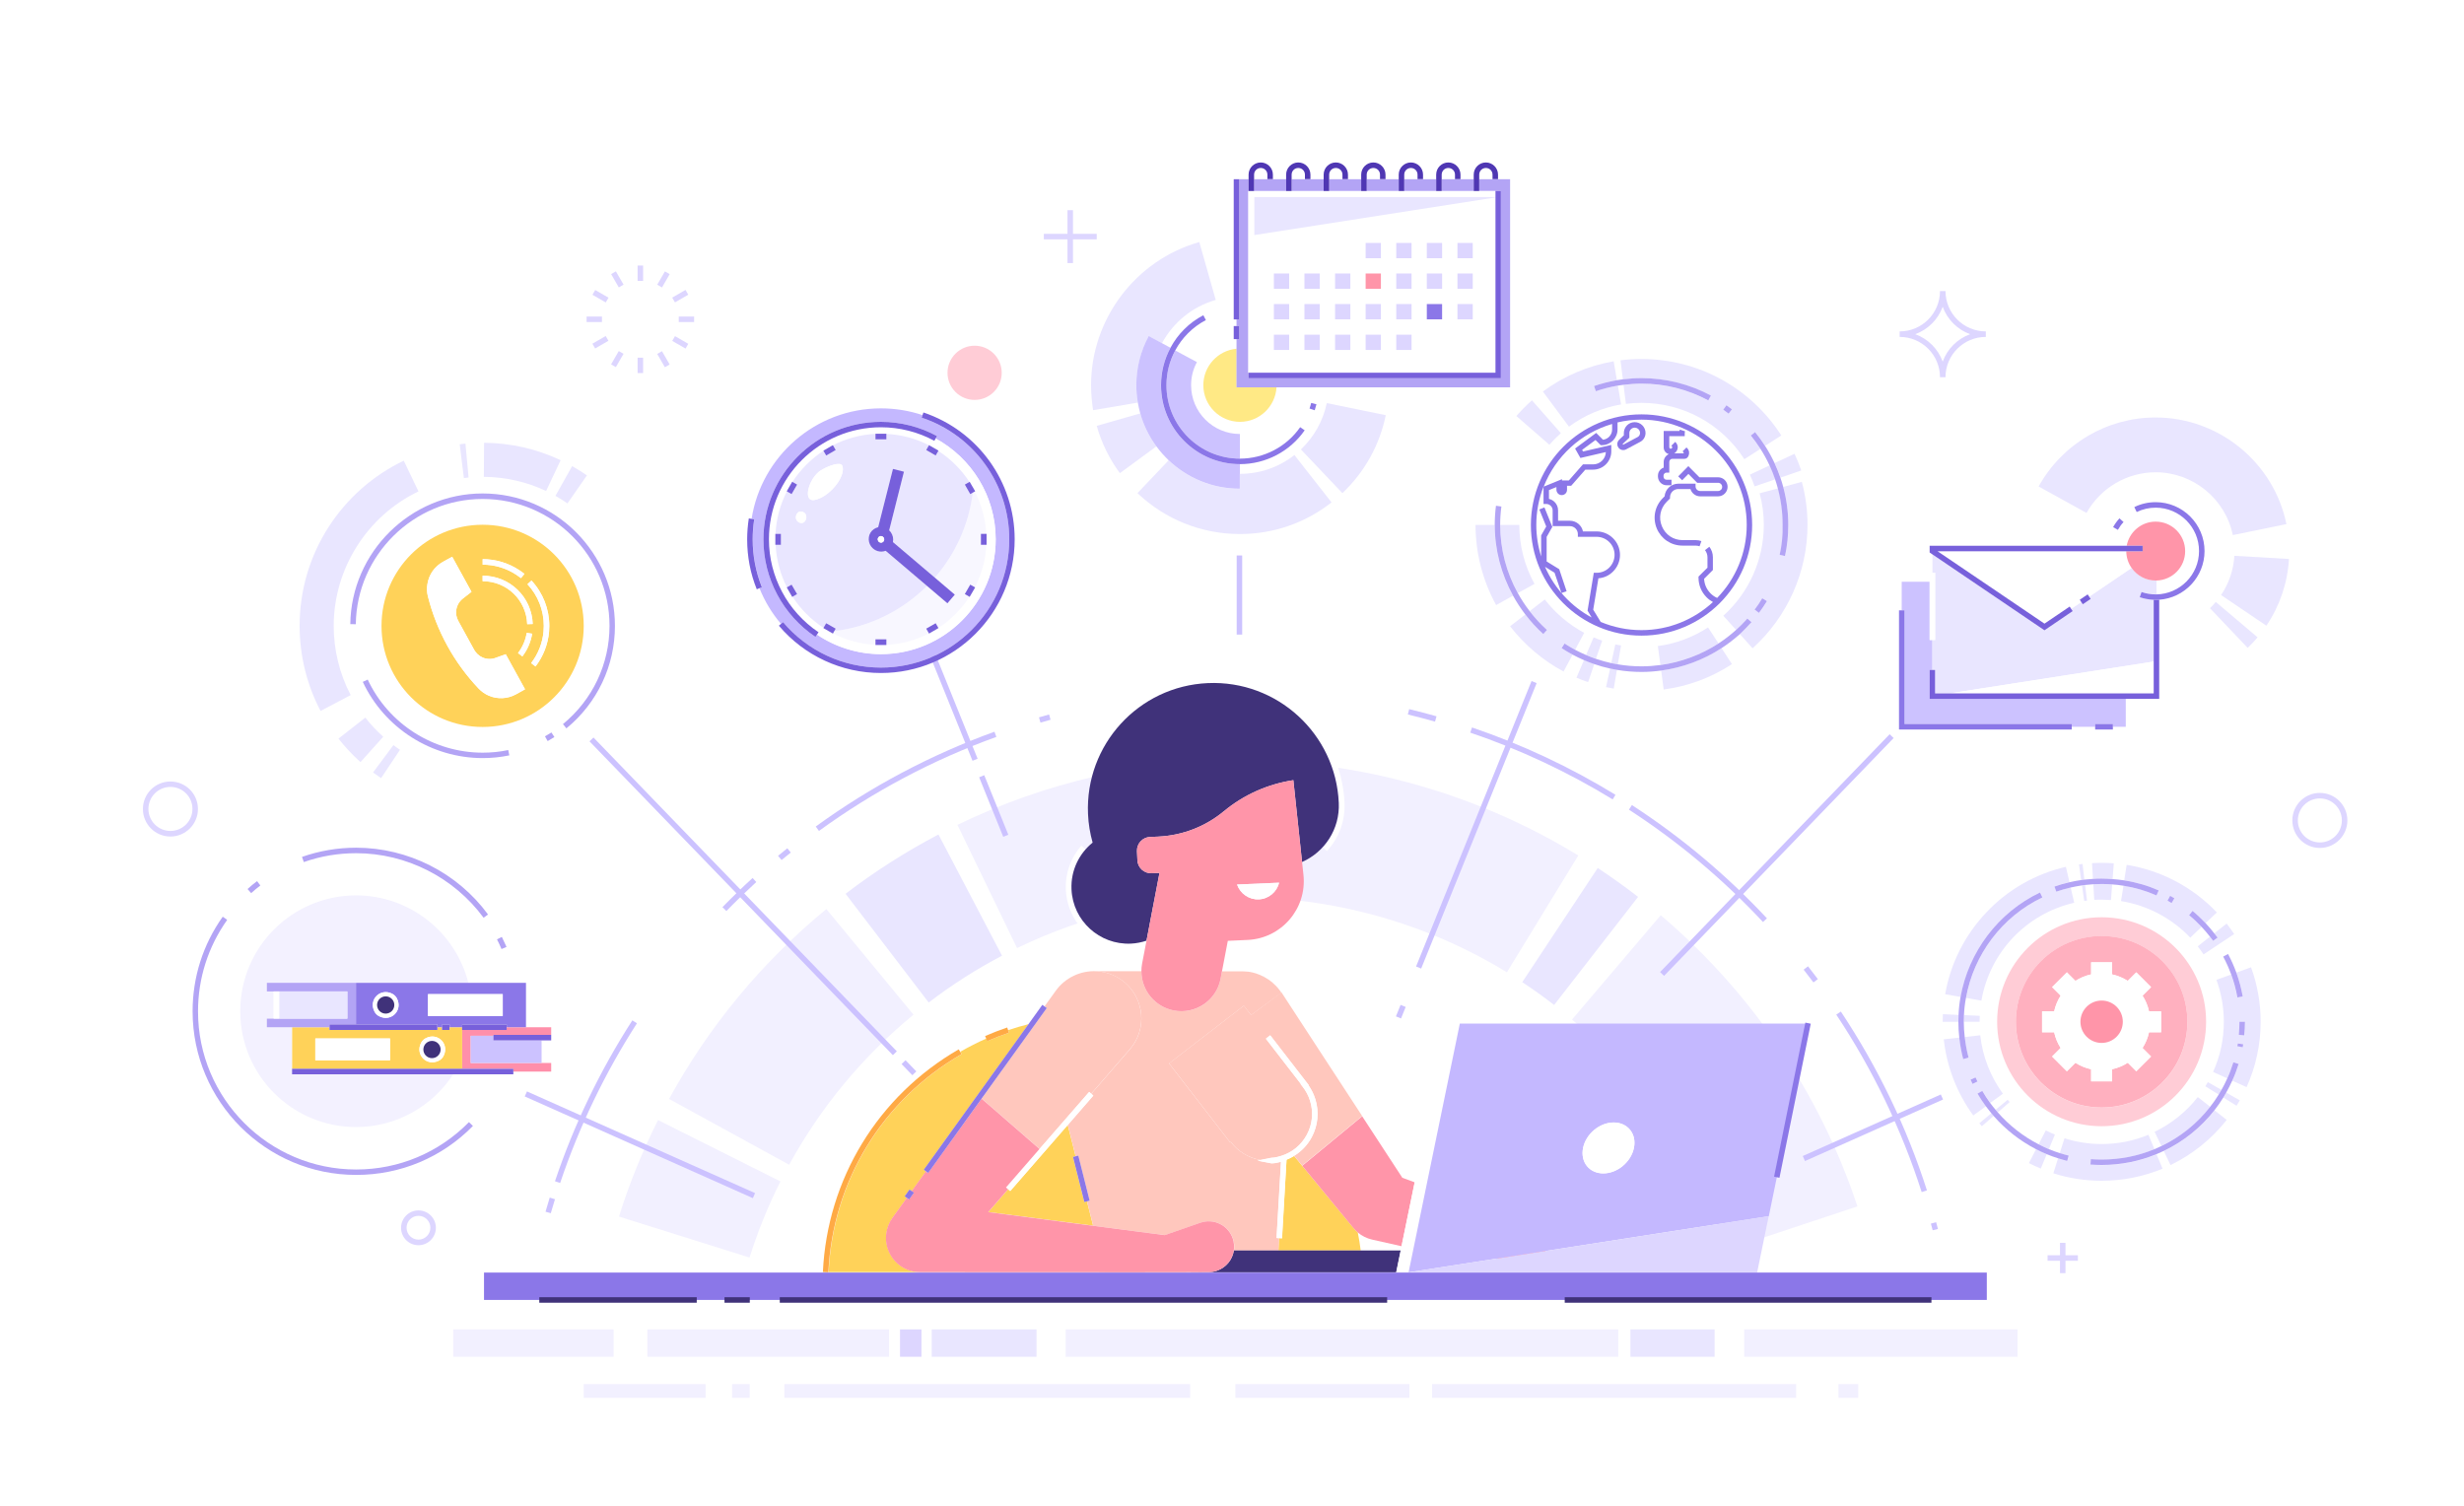 <?xml version="1.0" encoding="iso-8859-1"?>
<!-- Generator: Adobe Illustrator 26.0.3, SVG Export Plug-In . SVG Version: 6.00 Build 0)  -->
<!DOCTYPE svg PUBLIC "-//W3C//DTD SVG 1.1//EN" "http://www.w3.org/Graphics/SVG/1.1/DTD/svg11.dtd">
<svg version="1.1" id="_x2014_&#xCE;&#xD3;&#xC8;_x5F_1" xmlns:x="http://ns.adobe.com/Extensibility/1.0/" xmlns:i="http://ns.adobe.com/AdobeIllustrator/10.0/" xmlns:graph="http://ns.adobe.com/Graphs/1.0/"
	 xmlns="http://www.w3.org/2000/svg" xmlns:xlink="http://www.w3.org/1999/xlink" x="0px" y="0px" viewBox="0 0 3000 1833.3"
	 style="enable-background:new 0 0 3000 1833.3;" xml:space="preserve">
<style type="text/css">
	.st0{fill:#FFFFFF;}
	.st1{fill:#F2F0FF;}
	.st2{fill:#E9E6FF;}
	.st3{fill:#CCC2FF;}
	.st4{fill:#C4B8FF;}
	.st5{fill:#7760DB;}
	.st6{fill:#F8F7FF;}
	.st7{fill:#FFCCD6;}
	.st8{fill:#B3A4F5;}
	.st9{fill:#FFB0BF;}
	.st10{fill:#FF95A9;}
	.st11{fill:#8B77E8;}
	.st12{fill:#F3F1FF;}
	.st13{fill:#FF8FAA;}
	.st14{fill:#FFD259;}
	.st15{fill:#40327A;}
	.st16{fill:#FFE985;}
	.st17{fill:#4F37B3;}
	.st18{fill:#DDD6FF;}
	.st19{fill:none;}
	.st20{fill:#FFAA45;}
	.st21{fill:#AB9AF7;}
	.st22{fill:#FFC7BD;}
	.st23{fill:none;stroke:#8B77E8;stroke-width:2;stroke-miterlimit:10;}
</style>
<rect x="0" class="st0" width="3000" height="1833.3"/>
<path class="st1" d="M912.6,1531.1l-159-49.9c12.6-40.2,28.6-79.7,47.6-117.5l149,74.7C935.2,1468.2,922.6,1499.4,912.6,1531.1z"/>
<path class="st1" d="M960.8,1418.1L814.6,1338c48.7-88.8,113.1-166.6,191.5-231.2l106.1,128.6
	C1050.2,1286.4,999.3,1347.9,960.8,1418.1z"/>
<path class="st2" d="M1130.7,1220.6l-101.2-132.4c35.5-27.2,73.6-51.4,113.1-72.2l77.4,147.6
	C1188.8,1179.9,1158.8,1199.1,1130.7,1220.6z"/>
<path class="st1" d="M1834.7,1183.8c-97.8-59.8-210.2-91.4-325.2-91.4c-95,0-186.2,20.8-271.2,61.9l-72.6-150
	c107.8-52.1,223.5-78.6,343.8-78.6c145.7,0,288.2,40.1,412.1,115.9L1834.7,1183.8z"/>
<path class="st2" d="M1892.2,1223.6c-12.5-9.7-25.6-19.1-38.8-27.8l91.9-139c16.7,11.1,33.3,22.9,49.1,35.2L1892.2,1223.6z"/>
<path class="st1" d="M2103.3,1521.3c-36-108.6-101.5-205.4-189.3-280l108-127c111,94.4,193.9,217,239.5,354.5L2103.3,1521.3z"/>
<path class="st3" d="M2353.1,1497.9c-0.7-2.7-1.4-5.4-2.2-8.1l6.4-1.7c0.7,2.7,1.5,5.5,2.2,8.2L2353.1,1497.9z"/>
<path class="st3" d="M2339.7,1451.4c-24.5-76.4-59.5-149.1-104-216.1l5.6-3.7c44.9,67.5,80.2,140.8,104.8,217.7L2339.7,1451.4z"/>
<path class="st3" d="M2207.9,1196.1c-3.9-5.2-7.9-10.4-11.9-15.5l5.3-4.1c4,5.2,8,10.4,12,15.6L2207.9,1196.1z"/>
<path class="st3" d="M2146.5,1122.6c-48.6-52.1-103.5-98.1-163.2-136.8l3.6-5.6c60.1,39,115.4,85.4,164.4,137.9L2146.5,1122.6z"/>
<path class="st3" d="M1963.5,973.3c-54.6-33.4-113-60.8-173.4-81.3l2.1-6.3c60.9,20.7,119.7,48.3,174.7,82L1963.5,973.3z"/>
<path class="st3" d="M1747.2,878.6c-10.9-3.1-22.1-6-33.1-8.7l1.6-6.5c11.1,2.7,22.3,5.6,33.3,8.7L1747.2,878.6z"/>
<path class="st3" d="M1266.8,879.8l-1.8-6.4c4.1-1.2,8.2-2.3,12.3-3.5l1.8,6.4C1274.9,877.5,1270.8,878.6,1266.8,879.8z"/>
<path class="st3" d="M997.1,1011.7l-3.9-5.4c66.9-48.6,140.1-87.4,217.6-115.4l2.3,6.3C1136.1,925,1063.4,963.5,997.1,1011.7z"/>
<path class="st3" d="M951.6,1047.1l-4.3-5.1c3.7-3.1,7.5-6.2,11.3-9.2l4.2,5.2C959,1041,955.3,1044,951.6,1047.1z"/>
<path class="st3" d="M884.4,1109.2l-4.8-4.7c11.8-12.1,24.2-24.1,36.7-35.5l4.5,4.9C908.4,1085.3,896.2,1097.1,884.4,1109.2z"/>
<path class="st3" d="M682,1440.3l-6.3-2.1c23.1-68.8,54.8-134.7,94.2-195.9l5.6,3.6C736.4,1306.6,705,1372,682,1440.3z"/>
<path class="st3" d="M670.6,1477.1l-6.4-1.8c1.7-5.8,3.4-11.5,5.1-17.2l6.4,2C673.9,1465.7,672.2,1471.4,670.6,1477.1z"/>
<rect x="1505.7" y="676.3" class="st3" width="6.7" height="96.3"/>
<rect x="1697.9" y="1228.2" transform="matrix(0.375 -0.927 0.927 0.375 -75.652 2350.852)" class="st3" width="15.1" height="6.7"/>
<rect x="1609.9" y="1000.7" transform="matrix(0.375 -0.927 0.927 0.375 192.751 2293.86)" class="st3" width="374.9" height="6.7"/>
<rect x="1960.7" y="1038.4" transform="matrix(0.695 -0.72 0.72 0.695 -89.13 1873.53)" class="st3" width="402.2" height="6.7"/>
<rect x="2153.1" y="1424.4" transform="matrix(0.913 -0.407 0.407 0.913 -394.029 1002.61)" class="st3" width="14.5" height="6.7"/>
<rect x="2189.2" y="1370.6" transform="matrix(0.913 -0.407 0.407 0.913 -361.661 1047.134)" class="st3" width="184.1" height="6.7"/>
<rect x="1206.4" y="942.9" transform="matrix(0.927 -0.375 0.375 0.927 -279.765 524.686)" class="st3" width="6.7" height="78.2"/>
<rect x="1156.7" y="786.9" transform="matrix(0.927 -0.375 0.375 0.927 -237.285 497.096)" class="st3" width="6.7" height="144"/>
<rect x="1103.3" y="1291.5" transform="matrix(0.719 -0.695 0.695 0.719 -593.163 1133.726)" class="st3" width="6.7" height="18.9"/>
<rect x="901.4" y="826.3" transform="matrix(0.719 -0.695 0.695 0.719 -504.623 934.958)" class="st3" width="6.7" height="531.4"/>
<rect x="776.3" y="1240.9" transform="matrix(0.407 -0.913 0.913 0.407 -810.015 1538.674)" class="st3" width="6.7" height="304.2"/>
<g>
	<path class="st4" d="M1072.6,812.8c86.1,0,156.2-70,156.2-156.2c0-67.3-42.8-126.8-106.6-148.1l1-3.1c-15.9-5.3-32.9-8.2-50.6-8.2
		c-79.6,0-145.5,58.3-157.5,134.4l3.3,0.5c-1.3,8.1-1.9,16.3-1.9,24.5c0,20.1,3.8,39.7,11.2,58.2l-3.1,1.2
		c6.4,16,15.3,30.7,26.3,43.6l2.5-2.1C983.1,792.7,1026.6,812.8,1072.6,812.8z M1072.6,513.6c23.8,0,47.4,6,68.2,17.3l-1.6,2.9
		c43.5,23.7,73.1,69.9,73.1,122.8c0,77-62.7,139.7-139.7,139.7c-28.8,0-55.6-8.8-77.9-23.8l-1.9,2.8
		c-39.6-26.7-63.3-71.1-63.3-118.7C929.5,577.8,993.7,513.6,1072.6,513.6z"/>
	<path class="st5" d="M1124.3,502.2l-1.1,3.2l-1,3.1c63.8,21.3,106.6,80.9,106.6,148.1c0,86.1-70.1,156.2-156.2,156.2
		c-46,0-89.4-20.1-119.2-55.3l-2.5,2.1l-2.6,2.2c31,36.6,76.3,57.6,124.3,57.6c89.8,0,162.8-73,162.8-162.8
		C1235.4,586.5,1190.7,524.5,1124.3,502.2z"/>
	<path class="st5" d="M916.4,656.7c0-8.2,0.6-16.5,1.9-24.5l-3.3-0.5l-3.3-0.5c-1.3,8.4-2,17-2,25.6c0,21,3.9,41.4,11.7,60.7
		l3.1-1.3l3.1-1.2C920.2,696.4,916.4,676.8,916.4,656.7z"/>
	<path class="st0" d="M1072.6,520.3c-75.2,0-136.4,61.2-136.4,136.4c0,45.4,22.6,87.7,60.4,113.2l-1.9,2.8
		c22.3,15,49.1,23.8,77.9,23.8c77,0,139.7-62.7,139.7-139.7c0-52.9-29.6-99.1-73.1-122.8l-1.6,2.9
		C1117.7,526,1095.3,520.3,1072.6,520.3z M1180.4,586.7l0.2-0.1l6.7,11.5l-0.2,0.1c8,15.7,12.9,33.2,13.9,51.7h0.2l0,6.6
		c0,0,0,0.1,0,0.1c0,0.1,0,0.1,0,0.1l0,6.5h-0.2c-1,18.6-5.9,36.1-13.9,51.7l0.2,0.1l-6.7,11.5l-0.2-0.1
		c-9.8,15.1-22.8,28-37.9,37.9l0.1,0.2l-11.5,6.7l-0.1-0.2c-15.7,8-33.2,13-51.7,13.9v0.2h-6.6c0,0,0,0,0,0c0,0,0,0,0,0h-6.7V785
		c-18.6-1-36.1-5.9-51.7-13.9l-0.1,0.2l-11.5-6.7l0.1-0.2c-15.1-9.8-28-22.8-37.8-37.9l-0.2,0.1l-6.7-11.5l0.2-0.1
		c-8-15.7-12.9-33.2-13.8-51.8H944V650h0.2c1-18.6,5.9-36.1,13.9-51.7l-0.2-0.1l6.7-11.5l0.2,0.1c9.8-15.1,22.8-28,37.9-37.9
		l-0.1-0.2l11.5-6.7l0.1,0.2c15.7-8,33.2-13,51.7-13.9v-0.2h6.6c0,0,0,0,0.1,0c0,0,0,0,0,0h6.6v0.2c18.6,1,36.1,5.8,51.8,13.8
		l0.1-0.2l11.5,6.7l-0.1,0.2C1157.6,558.7,1170.6,571.6,1180.4,586.7z"/>
	<path class="st6" d="M1072.6,785.3C1072.6,785.3,1072.6,785.3,1072.6,785.3L1072.6,785.3C1072.6,785.3,1072.6,785.3,1072.6,785.3z"
		/>
	<path class="st6" d="M1138.2,703.3l24.3,20.7l-9,10.5l-24.8-21.1c-29.8,29.7-69.2,49.7-113,55.1l-1.5,2.7
		c15.7,8,33.2,12.9,51.7,13.9v-6.6h13.3v6.7c18.6-1,36.1-5.9,51.7-13.9l-3.3-5.7l11.5-6.7l3.3,5.7c15.1-9.8,28-22.8,37.9-37.9
		l-5.7-3.3l6.7-11.5l5.7,3.3c8-15.7,13-33.2,13.9-51.7l-6.7,0l0-13.3l6.6,0c-1-18.6-5.9-36.1-13.9-51.7l-2.7,1.5
		C1179.6,639.1,1163,674.9,1138.2,703.3z"/>
	<path class="st6" d="M1201.2,656.7c0,0,0-0.1,0-0.1l0,0.3C1201.2,656.8,1201.2,656.7,1201.2,656.7z"/>
	<path class="st2" d="M1072.6,528.1C1072.6,528.1,1072.5,528.1,1072.6,528.1L1072.6,528.1C1072.6,528.1,1072.6,528.1,1072.6,528.1z"
		/>
	<path class="st2" d="M1127.7,547.9l3.3-5.8c-15.7-8-33.2-12.9-51.8-13.8v6.6h-13.3v-6.7c-18.6,1-36.1,5.9-51.7,13.9l3.3,5.7
		l-11.5,6.7l-3.3-5.7c-15.1,9.8-28,22.8-37.9,37.9l5.7,3.3l-6.7,11.5l-5.7-3.3c-8,15.7-13,33.2-13.9,51.7h6.7v13.3h-6.6
		c1,18.6,5.8,36.1,13.8,51.8l5.8-3.3l6.7,11.5l-5.7,3.3c9.8,15.1,22.7,28.1,37.8,37.9l3.3-5.7l11.5,6.7l-1.8,3.1
		c43.8-5.4,83.2-25.4,113-55.1l-50.4-42.8c-6.2,2.5-13.7,0.5-17.8-5.4c-4.9-6.8-3.4-16.2,3.3-20.9c1.7-1.2,3.5-2,5.4-2.4l18-71
		l13.4,3.4l-18,71.4c0.8,0.7,1.5,1.5,2.1,2.4c2.6,3.6,3.3,7.9,2.5,11.9l51,43.3c24.8-28.5,41.4-64.2,46.2-103.5l-3.1,1.8l-6.7-11.5
		l5.7-3.3c-9.8-15.1-22.8-28-37.9-37.8l-3.3,5.7L1127.7,547.9z M972.8,636c-7-3.7-3.3-13.9,2.5-13.2
		C986.4,624,981.5,640.6,972.8,636z M994.3,608.2c-19,6-9.6-26.2,4.7-35.2c9.4-6,24.3-11.2,26.5-6
		C1030.1,578.1,1013.4,602.1,994.3,608.2z"/>
	<path class="st5" d="M992.8,775.4l1.9-2.8l1.9-2.8c-37.8-25.5-60.4-67.8-60.4-113.2c0-75.2,61.2-136.4,136.4-136.4
		c22.7,0,45.2,5.7,65,16.5l1.6-2.9l1.6-2.9c-20.8-11.3-44.4-17.3-68.2-17.3c-78.9,0-143.1,64.2-143.1,143.1
		C929.5,704.3,953.2,748.7,992.8,775.4z"/>
	<path class="st5" d="M1162.5,724l-24.3-20.7l-51-43.3c0.8-4,0-8.3-2.5-11.9c-0.6-0.9-1.4-1.7-2.1-2.4l18-71.4l-13.4-3.4l-18,71
		c-1.9,0.4-3.7,1.2-5.4,2.4c-6.7,4.7-8.1,14.1-3.3,20.9c4.2,5.8,11.6,7.9,17.8,5.4l50.4,42.8l24.8,21.1L1162.5,724z M1069.4,659
		c-1.3-1.8-0.9-4.3,0.9-5.6c1.8-1.3,4.2-0.8,5.5,1c1.3,1.8,0.9,4.3-0.9,5.6C1073.1,661.2,1070.7,660.8,1069.4,659z"/>
	<polygon class="st5" points="1127.7,765.4 1131,771.2 1131.1,771.4 1142.6,764.7 1142.5,764.5 1139.2,758.8 	"/>
	<polygon class="st5" points="1017.5,547.9 1014.2,542.2 1014,542 1002.5,548.7 1002.6,548.9 1005.9,554.6 	"/>
	<polygon class="st5" points="1174.7,723.3 1180.4,726.6 1180.6,726.7 1187.3,715.2 1187.1,715.1 1181.3,711.8 	"/>
	<polygon class="st5" points="970.5,590 964.8,586.7 964.5,586.6 957.9,598.1 958.1,598.3 963.8,601.6 	"/>
	<polygon class="st5" points="1194.3,663.3 1201,663.3 1201.2,663.3 1201.2,656.8 1201.2,656.6 1201.2,650 1201,650 1194.3,650 	"/>
	<polygon class="st5" points="950.8,650 944.2,650 944,650 944,663.3 944.2,663.3 950.8,663.3 	"/>
	<polygon class="st5" points="1181.3,601.6 1184.4,599.8 1187.1,598.3 1187.3,598.1 1180.6,586.6 1180.4,586.7 1174.7,590 	"/>
	<polygon class="st5" points="963.8,711.8 958.1,715.1 957.9,715.2 964.5,726.7 964.8,726.6 970.5,723.3 	"/>
	<polygon class="st5" points="1131.1,542 1131,542.1 1127.7,547.9 1139.2,554.6 1142.5,548.9 1142.6,548.6 	"/>
	<polygon class="st5" points="1017.5,765.4 1005.9,758.8 1002.6,764.5 1002.5,764.7 1014.1,771.4 1014.2,771.2 1015.7,768.5 	"/>
	<polygon class="st5" points="1079.2,534.9 1079.2,528.3 1079.2,528.1 1072.6,528.1 1072.5,528.1 1065.9,528.1 1065.9,528.3 
		1065.9,534.9 	"/>
	<polygon class="st5" points="1065.9,778.4 1065.9,785 1065.9,785.3 1072.6,785.3 1072.6,785.3 1079.2,785.3 1079.2,785.1 
		1079.2,778.4 	"/>
	<path class="st0" d="M1074.9,660c1.8-1.3,2.2-3.8,0.9-5.6c-1.3-1.8-3.8-2.3-5.5-1c-1.8,1.3-2.2,3.8-0.9,5.6
		C1070.7,660.8,1073.1,661.2,1074.9,660z"/>
	<path class="st0" d="M999,572.9c-14.3,9.1-23.7,41.3-4.7,35.2c19-6,35.8-30.1,31.1-41.2C1023.3,561.8,1008.4,567,999,572.9z"/>
	<path class="st0" d="M975.3,622.8c-5.7-0.6-9.5,9.5-2.5,13.2C981.5,640.6,986.4,624,975.3,622.8z"/>
</g>
<g>
	<path class="st7" d="M2558.8,1116.8c-70.3,0-127.2,57-127.2,127.2c0,70.3,57,127.2,127.2,127.2c70.3,0,127.2-57,127.2-127.2
		C2686.1,1173.8,2629.1,1116.8,2558.8,1116.8z M2558.8,1348.5c-57.7,0-104.4-46.7-104.4-104.4c0-57.7,46.8-104.4,104.4-104.4
		c57.7,0,104.4,46.7,104.4,104.4C2663.3,1301.7,2616.5,1348.5,2558.8,1348.5z"/>
	<path class="st2" d="M2391.1,1244h19.1c0-2.4,0.1-4.8,0.2-7.2l-19-0.9C2391.2,1238.6,2391.1,1241.3,2391.1,1244L2391.1,1244z"/>
	<path class="st2" d="M2384.6,1235.7l-19.1-0.9c-0.1,3.1-0.2,6.2-0.2,9.3h19.1v0C2384.4,1241.2,2384.5,1238.4,2384.6,1235.7z"/>
	<path class="st2" d="M2413.7,1328.2c2.9,5,6.1,9.9,9.5,14.6l15.4-11.2c-15.2-20.9-24.8-45.5-27.6-71.1l-18.9,2.1
		c0.9,8.5,2.4,17,4.7,25.2l-6.4,1.7c-2.3-8.6-3.9-17.4-4.8-26.2l-19,2.1c3.6,33.4,16.1,65.5,35.9,92.7l15.4-11.2
		c-3.5-4.9-6.9-9.9-9.9-15.1L2413.7,1328.2z M2401.6,1319.7c-0.8-1.7-1.6-3.5-2.4-5.2l6.1-2.7c0.7,1.7,1.5,3.3,2.3,5L2401.6,1319.7z
		"/>
	<path class="st2" d="M2409.9,1367.6c1,1.2,2.1,2.4,3.1,3.6l14.4-12.6c-0.9-1.1-1.9-2.2-2.8-3.3L2409.9,1367.6z"/>
	<path class="st2" d="M2446.8,1341.8c-0.8-0.9-1.6-1.9-2.4-2.8l-14.6,12.1c0.9,1.1,1.8,2.1,2.7,3.2L2446.8,1341.8z"/>
	<path class="st2" d="M2470.3,1416.1c4.7,2.4,9.5,4.7,14.4,6.7l7.3-17.6c-4.4-1.8-8.7-3.9-13-6.1L2470.3,1416.1z"/>
	<path class="st2" d="M2501.9,1381.4c-3.8-1.6-7.5-3.3-11.1-5.1l-8.7,16.9c4.1,2.1,8.2,4.1,12.5,5.9L2501.9,1381.4z"/>
	<path class="st2" d="M2545.4,1418l0.5-6.6c4.3,0.3,8.6,0.5,13,0.5c22.7,0,44.4-4.5,64.3-12.6l-7.4-17.7
		c-18.1,7.5-37.2,11.3-56.9,11.3c-15.5,0-30.7-2.4-45.3-7l-5.8,18.1c3.6,1.2,7.3,2.2,11,3.1l-1.6,6.5c-3.8-0.9-7.6-2.1-11.4-3.3
		l-5.8,18.2c19,6.1,38.8,9.1,58.9,9.1c25.7,0,50.6-5,74.1-14.7l-7.3-17.5c-20.7,8.5-43.3,13.2-66.9,13.2
		C2554.4,1418.5,2549.8,1418.3,2545.4,1418z"/>
	<path class="st2" d="M2634.5,1401.4l8.2,17.1c26.5-12.8,50.2-31.8,68.4-55l-14.9-11.7C2679.8,1372.9,2658.6,1389.9,2634.5,1401.4z"
		/>
	<path class="st2" d="M2691,1347.6l-15.1-11.9c-14,17.9-32.2,32.5-52.6,42.3l8.3,17.3C2654.8,1384.3,2675.1,1368,2691,1347.6z"/>
	<path class="st2" d="M2723.1,1346.3c1.3-2.1,2.7-4.4,3.9-6.6l-16.5-9.4c-1.1,2-2.3,4-3.5,6L2723.1,1346.3z"/>
	<path class="st2" d="M2688.1,1317.5c-1,1.7-2,3.4-3,5.1l16.3,10.1c1.2-1.9,2.3-3.8,3.4-5.7L2688.1,1317.5z"/>
	<path class="st2" d="M2725.6,1295.4c-2.2,7-4.7,13.8-7.7,20.4l17.4,7.8c11.3-25.1,17.1-51.8,17.1-79.5c0-22.8-3.9-45.1-11.7-66.4
		l-17.9,6.5c3.4,9.4,6.1,19.1,7.8,29l-6.6,1.2c-1.7-9.5-4.2-18.8-7.5-27.9l-17.9,6.5c5.9,16.3,9,33.5,9,51
		c0,21.3-4.4,41.9-13.1,61.1l17.4,7.9c2.8-6.3,5.3-12.8,7.4-19.6L2725.6,1295.4z M2726.6,1244h6.7c0,5.5-0.3,11.2-0.8,16.7l-6.6-0.6
		C2726.4,1254.8,2726.6,1249.4,2726.6,1244z M2724.6,1270.3l6.6,1c-0.2,1.2-0.4,2.3-0.6,3.5l-6.6-1.2
		C2724.2,1272.6,2724.4,1271.4,2724.6,1270.3z"/>
	<path class="st2" d="M2694.7,1145.6c-1.3-1.8-2.7-3.5-4-5.2l-14.9,11.8c2.5,3.2,4.9,6.5,7.1,9.8l37.3-24.8c-2.9-4.3-6-8.6-9.2-12.7
		l-15.1,11.9c1.4,1.8,2.9,3.6,4.2,5.4L2694.7,1145.6z"/>
	<path class="st2" d="M2625.7,1090.1c-13-5.6-26.5-9.6-40.3-11.8l-3,18.8c32,5.1,61.9,20.9,84.3,44.5l13.8-13.1
		c-4.8-5-9.9-9.8-15.2-14.2l4.2-5.1c5.6,4.6,10.9,9.5,15.8,14.8l13.8-13.1c-29.2-30.7-68.1-51.3-109.8-57.9l-3,18.8
		c14.4,2.3,28.5,6.4,42,12.2L2625.7,1090.1z M2642.2,1090.8c1.8,1,3.5,1.9,5.2,3l-3.4,5.7c-1.7-1-3.3-1.9-5-2.9L2642.2,1090.8z"/>
	<path class="st2" d="M2548.7,1076.6l1.1,19c6.7-0.4,13.7-0.3,20.4,0.2l1.4-19c-4.2-0.3-8.5-0.5-12.8-0.5
		C2555.4,1076.3,2552.1,1076.4,2548.7,1076.6z"/>
	<path class="st2" d="M2572.2,1070.2l1.4-19.1c-8.8-0.7-17.7-0.7-26.5-0.2l1.1,19.1c3.5-0.2,7-0.4,10.6-0.4
		C2563.3,1069.6,2567.8,1069.8,2572.2,1070.2z"/>
	<path class="st2" d="M2535.6,1051.9c-1.5,0.2-2.9,0.4-4.4,0.6l2.7,18.9c1.3-0.2,2.6-0.4,3.9-0.5L2535.6,1051.9z"/>
	<path class="st2" d="M2537.6,1096.9c1.1-0.2,2.2-0.3,3.4-0.4l-2.3-18.9c-1.3,0.2-2.5,0.3-3.8,0.5L2537.6,1096.9z"/>
	<path class="st2" d="M2483.9,1086.5l2.9,6c-49.3,23.5-83.8,69.8-93.1,122.5l18.7,3.3c10.3-59,54.6-105.7,113-119.2l-4.3-18.6
		c-5.9,1.4-11.7,3-17.4,5l-2.2-6.3c6-2.1,12-3.8,18.1-5.2l-4.3-18.6c-37,8.5-70.5,27.6-96.7,55.3c-26.4,27.8-43.8,62.3-50.3,99.8
		l18.9,3.3C2396.8,1159,2432.7,1110.9,2483.9,1086.5z"/>
	<path class="st8" d="M2518.7,1407c-3.7-0.9-7.3-2-11-3.1c-4.5-1.4-8.9-3-13.2-4.8c-4.2-1.8-8.4-3.8-12.5-5.9
		c-18.8-9.7-35.7-22.9-49.7-38.9c-0.9-1-1.8-2.1-2.7-3.2c-2.3-2.7-4.5-5.5-6.6-8.3c-3.4-4.7-6.6-9.5-9.5-14.6l-5.8,3.3
		c3,5.2,6.4,10.3,9.9,15.1c2.2,3,4.5,5.8,6.8,8.7c0.9,1.1,1.8,2.2,2.8,3.3c14.5,16.6,32.1,30.4,51.6,40.5c4.2,2.2,8.6,4.3,13,6.1
		c4.5,1.9,9.1,3.5,13.7,5c3.8,1.2,7.5,2.3,11.4,3.3L2518.7,1407z"/>
	<path class="st8" d="M2725.6,1295.4l-6.4-2c-2.1,6.7-4.5,13.3-7.4,19.6c-2.2,4.8-4.5,9.5-7.1,14c-1.1,1.9-2.2,3.8-3.4,5.7
		c-3.2,5.2-6.6,10.2-10.4,14.9c-15.9,20.4-36.2,36.7-59.4,47.8c-2.8,1.3-5.6,2.6-8.5,3.8c-19.9,8.2-41.6,12.6-64.3,12.6
		c-4.3,0-8.7-0.2-13-0.5l-0.5,6.6c4.5,0.3,9,0.5,13.5,0.5c23.6,0,46.2-4.6,66.9-13.2c3-1.2,5.9-2.5,8.8-3.9
		c24.1-11.5,45.3-28.5,61.8-49.6c3.9-4.9,7.4-10.1,10.8-15.5c1.2-2,2.4-3.9,3.5-6c2.7-4.7,5.1-9.6,7.4-14.6
		C2720.9,1309.2,2723.4,1302.4,2725.6,1295.4z"/>
	<path class="st8" d="M2731.2,1271.4l-6.6-1c-0.2,1.1-0.4,2.2-0.6,3.4l6.6,1.2C2730.8,1273.7,2731,1272.5,2731.2,1271.4z"/>
	<path class="st8" d="M2733.3,1244h-6.7c0,5.3-0.3,10.7-0.8,16l6.6,0.6C2733,1255.2,2733.3,1249.6,2733.3,1244z"/>
	<path class="st8" d="M2730.6,1213.2c-1.8-9.9-4.4-19.6-7.8-29c-2.8-7.8-6.2-15.4-10.1-22.7l-5.9,3.2c3.8,7,7,14.3,9.8,21.8
		c3.3,9,5.8,18.3,7.5,27.9L2730.6,1213.2z"/>
	<path class="st8" d="M2665.3,1114.3c5.4,4.4,10.5,9.2,15.2,14.2c3.6,3.8,6.9,7.7,10.1,11.8c1.4,1.7,2.7,3.4,4,5.2l5.4-3.9
		c-1.3-1.8-2.8-3.6-4.2-5.4c-3.3-4.2-6.8-8.4-10.5-12.3c-5-5.2-10.2-10.2-15.8-14.8L2665.3,1114.3z"/>
	<path class="st8" d="M2647.4,1093.7c-1.7-1-3.5-2-5.2-3l-3.2,5.9c1.7,0.9,3.4,1.9,5,2.9L2647.4,1093.7z"/>
	<path class="st8" d="M2503.6,1085.6c5.7-2,11.6-3.6,17.4-5c4.6-1,9.2-1.9,13.8-2.6c1.3-0.2,2.5-0.4,3.8-0.5c3.3-0.4,6.7-0.7,10-0.9
		c3.4-0.2,6.8-0.3,10.2-0.3c4.3,0,8.6,0.2,12.8,0.5c4.6,0.3,9.2,0.8,13.7,1.6c13.9,2.2,27.4,6.1,40.3,11.8l2.7-6.1
		c-13.5-5.9-27.5-10-42-12.2c-4.7-0.7-9.5-1.3-14.3-1.6c-4.4-0.3-8.9-0.6-13.3-0.6c-3.5,0-7.1,0.1-10.6,0.4c-3.5,0.2-7,0.5-10.4,0.9
		c-1.3,0.2-2.6,0.3-3.9,0.5c-4.8,0.7-9.6,1.6-14.3,2.7c-6.1,1.4-12.2,3.1-18.1,5.2L2503.6,1085.6z"/>
	<path class="st8" d="M2396.8,1287.7c-2.2-8.3-3.7-16.7-4.7-25.2c-0.7-6.1-1.1-12.2-1.1-18.4v0c0-2.7,0.1-5.4,0.2-8.1
		c0.3-7.1,1.1-14.1,2.4-20.9c9.4-52.8,43.9-99.1,93.1-122.5l-2.9-6c-51.2,24.4-87.1,72.6-96.8,127.4c-1.3,7.2-2.1,14.4-2.4,21.8
		c-0.1,2.8-0.2,5.6-0.2,8.4v0c0,6.4,0.4,12.8,1.1,19.1c1,8.9,2.5,17.7,4.8,26.2L2396.8,1287.7z"/>
	<path class="st8" d="M2399.2,1314.5c0.8,1.8,1.6,3.5,2.4,5.2l6-2.9c-0.8-1.7-1.6-3.3-2.3-5L2399.2,1314.5z"/>
	<path class="st9" d="M2558.8,1139.6c-57.7,0-104.4,46.7-104.4,104.4c0,57.7,46.8,104.4,104.4,104.4c57.7,0,104.4-46.7,104.4-104.4
		C2663.3,1186.4,2616.5,1139.6,2558.8,1139.6z M2631.2,1256.8h-14.7c-1.5,6.9-4.2,13.3-7.9,19.1l10.4,10.4l-18,18l-10.4-10.4
		c-5.7,3.7-12.2,6.4-19.1,7.9v14.7h-25.5v-14.7c-6.9-1.5-13.3-4.2-19.1-7.9l-10.4,10.4l-18-18l10.4-10.4c-3.7-5.7-6.4-12.2-7.9-19.1
		h-14.7v-25.5h14.7c1.5-6.9,4.2-13.3,7.9-19.1l-10.4-10.4l18-18l10.4,10.4c5.7-3.7,12.2-6.4,19.1-7.9v-14.7h25.5v14.7
		c6.9,1.5,13.3,4.2,19.1,7.9l10.4-10.4l18,18l-10.4,10.4c3.7,5.8,6.4,12.2,7.9,19.1h14.7V1256.8z"/>
	<path class="st0" d="M2608.6,1212.3l10.4-10.4l-18-18l-10.4,10.4c-5.7-3.7-12.2-6.4-19.1-7.9v-14.7h-25.5v14.7
		c-6.9,1.5-13.3,4.2-19.1,7.9l-10.4-10.4l-18,18l10.4,10.4c-3.7,5.8-6.4,12.2-7.9,19.1h-14.7v25.5h14.7c1.5,6.9,4.2,13.3,7.9,19.1
		l-10.4,10.4l18,18l10.4-10.4c5.7,3.7,12.2,6.4,19.1,7.9v14.7h25.5v-14.7c6.9-1.5,13.3-4.2,19.1-7.9l10.4,10.4l18-18l-10.4-10.4
		c3.7-5.7,6.4-12.2,7.9-19.1h14.7v-25.5h-14.7C2615,1224.4,2612.3,1218,2608.6,1212.3z M2558.8,1269.8c-14.2,0-25.8-11.5-25.8-25.8
		c0-14.2,11.5-25.8,25.8-25.8c14.2,0,25.8,11.5,25.8,25.8C2584.6,1258.3,2573.1,1269.8,2558.8,1269.8z"/>
	<circle class="st10" cx="2558.8" cy="1244" r="25.8"/>
</g>
<g>
	<path class="st2" d="M1868.3,710.9c-12.1-21.9-18.5-46.7-18.5-71.8h-23.3c0,29.3,7.6,57.8,21.5,83L1868.3,710.9z"/>
	<path class="st2" d="M1796.5,639.1c0,34.1,8.7,67.8,25.1,97.6l20.5-11.4c-14.5-26.2-22.3-55.8-22.3-86.2H1796.5z"/>
	<path class="st2" d="M1904.8,783.4c4.2,2.8,8.6,5.3,13,7.7l11-20.6c-18.5-9.9-35.1-24-48-40.6l-18.4,14.2
		c6.3,8.2,13.3,15.9,21.1,22.9l-4.5,5c-8.1-7.3-15.4-15.3-21.9-23.8l-18.5,14.3c17.5,22.6,40,41.7,65.1,55.1l11-20.6
		c-4.6-2.5-9.1-5.1-13.5-8L1904.8,783.4z"/>
	<path class="st2" d="M1950.7,780c-3.5-1.2-7-2.5-10.4-4l-9.2,21.4c4,1.7,8,3.2,12,4.6L1950.7,780z"/>
	<path class="st2" d="M1919.4,825.1c4.6,2,9.4,3.8,14.2,5.4l7.5-22.1c-4.2-1.4-8.4-3-12.5-4.8L1919.4,825.1z"/>
	<path class="st2" d="M1955.4,836.6c3.1,0.7,6.3,1.3,9.4,1.8l3.9-23c-2.8-0.5-5.6-1-8.3-1.6L1955.4,836.6z"/>
	<path class="st2" d="M1973.7,785.9c-2.3-0.4-4.7-0.8-7-1.3l-5,22.8c2.7,0.6,5.3,1.1,8,1.5L1973.7,785.9z"/>
	<path class="st2" d="M2025.6,839.5c29.9-4,57.8-14.4,83.1-30.9L2096,789c-22.1,14.4-47.2,23.7-73.5,27.3L2025.6,839.5z"/>
	<path class="st2" d="M2079.6,763.9c-18.6,12.1-39.2,19.8-61.1,22.7l3.1,23c25.3-3.4,49.4-12.4,70.7-26.3L2079.6,763.9z"/>
	<path class="st2" d="M2193.8,586.7l-22.6,6.1c4.1,15,6.2,30.6,6.2,46.4c0,12.8-1.4,25.5-4,37.9l-6.5-1.4
		c2.6-11.9,3.9-24.2,3.9-36.5c0-15.1-2-30.1-5.9-44.6l-22.5,6c3.4,12.5,5.1,25.5,5.1,38.6c0,42-18,82.3-49.3,110.5l15.6,17.3
		c4.8-4.4,9.5-9,13.8-13.9l5,4.4c-4.5,5.1-9.3,9.9-14.4,14.4l15.6,17.4c42.5-38.3,66.9-93.1,66.9-150.1
		C2200.7,621.4,2198.4,603.7,2193.8,586.7z M2141.7,746.2l-5.3-4c3.3-4.4,6.5-9,9.3-13.8l5.7,3.5
		C2148.4,736.8,2145.1,741.7,2141.7,746.2z"/>
	<path class="st2" d="M2130.5,577.9c2.2,4.6,4.1,9.5,5.8,14.3l25.1-8.6c-2-5.8-4.2-11.5-6.8-17L2130.5,577.9z"/>
	<path class="st2" d="M2193.1,572.8c-2.4-6.9-5.1-13.7-8.2-20.3l-24.2,11.3c2.7,5.8,5,11.7,7.1,17.7L2193.1,572.8z"/>
	<path class="st2" d="M2137.1,526.2c4.3,5.3,8.3,10.9,12,16.6l19.7-12.6c-37.5-58.3-101.1-93.1-170.2-93.1c-8.6,0-17.2,0.5-25.6,1.6
		l2.9,23.2c7.5-1,15.1-1.4,22.7-1.4c29.4,0,58.6,7.3,84.4,21.2l-3.2,5.9c-24.8-13.4-52.9-20.4-81.3-20.4c-7.3,0-14.6,0.5-21.8,1.4
		l2.9,23.1c6.2-0.8,12.6-1.2,18.9-1.2c50.9,0,97.7,25.7,125.3,68.6l19.6-12.6c-3.5-5.5-7.4-10.9-11.6-16L2137.1,526.2z
		 M2104.6,503.6c-2.1-1.7-4.3-3.3-6.5-4.8l3.9-5.4c2.3,1.6,4.5,3.3,6.7,5L2104.6,503.6z"/>
	<path class="st2" d="M1940.7,470c9.1-3.1,18.4-5.5,27.9-7.1l-3.9-23c-31,5.3-60.8,18-86.2,36.8l31.8,42.8
		c18.7-13.9,40.6-23.2,63.4-27.1l-3.9-23c-9.1,1.5-18.1,3.8-26.8,6.8L1940.7,470z"/>
	<path class="st2" d="M1900.4,527.4l-35.2-40c-6.7,5.9-13.1,12.4-19,19.1l40.2,35C1890.7,536.6,1895.5,531.8,1900.4,527.4z"/>
	<path class="st8" d="M1879,772l4.5-5c-7.8-7-14.8-14.7-21.1-22.9c-5.4-7-10.2-14.3-14.4-21.9c-13.9-25.2-21.5-53.7-21.5-83
		c0-7.5,0.5-15.1,1.5-22.5l-6.6-0.9c-1,7.7-1.5,15.5-1.5,23.3c0,30.4,7.9,60,22.3,86.2c4.4,7.9,9.4,15.6,14.9,22.8
		C1863.6,756.7,1870.9,764.7,1879,772z"/>
	<path class="st8" d="M2132.5,757.5l-5-4.4c-4.4,4.9-9,9.6-13.8,13.9c-6.7,6-13.8,11.5-21.3,16.4c-21.3,13.8-45.4,22.8-70.7,26.3
		c-7.6,1-15.3,1.6-23,1.6c-9.7,0-19.3-0.8-28.8-2.4c-2.7-0.5-5.4-1-8-1.5c-6.3-1.4-12.5-3.1-18.6-5.2c-4.1-1.4-8.1-2.9-12-4.6
		c-4.5-1.9-9-4.1-13.4-6.4c-4.4-2.4-8.8-4.9-13-7.7l-3.6,5.6c4.4,2.9,8.9,5.5,13.5,8c4.5,2.4,9.2,4.7,13.9,6.7
		c4.1,1.8,8.3,3.4,12.5,4.8c6.3,2.2,12.8,4,19.3,5.4c2.8,0.6,5.5,1.1,8.3,1.6c9.8,1.7,19.8,2.5,29.9,2.5c8.1,0,16-0.6,23.9-1.7
		c26.3-3.6,51.4-12.9,73.5-27.3c7.8-5.1,15.2-10.8,22.2-17C2123.2,767.4,2128,762.6,2132.5,757.5z"/>
	<path class="st8" d="M2136.3,742.2l5.3,4c3.4-4.6,6.7-9.4,9.7-14.3l-5.7-3.5C2142.8,733.2,2139.7,737.8,2136.3,742.2z"/>
	<path class="st8" d="M2166.8,675.6l6.5,1.4c2.7-12.4,4-25.1,4-37.9c0-15.7-2.1-31.3-6.2-46.4c-1-3.8-2.2-7.6-3.5-11.3
		c-2.1-6-4.4-11.9-7.1-17.7c-3.4-7.2-7.2-14.3-11.6-21c-3.7-5.8-7.7-11.3-12-16.6l-5.2,4.2c4.2,5.1,8,10.5,11.6,16
		c4.2,6.5,7.9,13.3,11.1,20.2c2.6,5.5,4.8,11.2,6.8,17c1.2,3.6,2.4,7.2,3.3,10.9c3.9,14.5,5.9,29.5,5.9,44.6
		C2170.7,651.4,2169.4,663.7,2166.8,675.6z"/>
	<path class="st8" d="M2098.1,498.8c2.2,1.6,4.3,3.2,6.5,4.8l4.1-5.2c-2.2-1.7-4.4-3.4-6.7-5L2098.1,498.8z"/>
	<path class="st8" d="M2079.9,487.5l3.2-5.9c-25.8-13.9-55-21.2-84.4-21.2c-7.6,0-15.2,0.5-22.7,1.4c-2.5,0.3-4.9,0.7-7.3,1.1
		c-9.5,1.6-18.8,4-27.9,7.1l2.2,6.3c8.8-3,17.7-5.3,26.8-6.8c2.3-0.4,4.7-0.7,7.1-1c7.2-0.9,14.5-1.4,21.8-1.4
		C2026.9,467,2055,474.1,2079.9,487.5z"/>
	<path class="st0" d="M1892.8,697.4l-11.6-7.2c11.5,26.3,31.6,48.1,56.8,61.7l-5-8.3l7.6-46.1h3.4c5.9,0,11.3-2.3,15.5-6.4
		c4.1-4.1,6.4-9.6,6.4-15.5c0-12.1-9.8-21.9-21.9-21.9h-22.8v-3.3c0-5.3-4.3-9.7-9.7-9.7h-21v-19.2c0-2.1-0.8-4-2.3-5.5
		c-1.5-1.5-3.4-2.3-5.5-2.3h-3.3v-21.1c-5.7,14.4-8.8,30.1-8.8,46.6c0,13.4,2.1,26.3,5.9,38.4v-25.6l6.2-10.9l-8.4-20.7l6.2-2.5
		l9.6,23.7l-6.9,12.2v29.9l15.3,9.4l9.2,26.9l-6.3,2.1L1892.8,697.4z"/>
	<path class="st0" d="M1976.6,541.2l17.3-9.2c1.8-1,2.9-2.8,2.9-4.9c0-3.6-2.9-6.5-6.5-6.5c-3.6,0-6.5,2.9-6.5,6.5v5.7l-7.9,7.4
		c-0.1,0.1-0.3,0.3-0.1,0.6C1976.1,541.6,1976.4,541.3,1976.6,541.2z"/>
	<path class="st0" d="M1901.7,583.2v1.6h8.3l17.2-19.6h12.4c8.4,0,15.2-6.7,15.5-15l-31,7.2l-6.5-11.5l25.7-19l8.3,8.3
		c6.2-0.7,11.1-6,11.1-12.4v-6.8c-38.1,11.1-68.9,39.5-83.4,76.1L1901.7,583.2z"/>
	<path class="st0" d="M1969.5,523c0,10.5-8.6,19.1-19.1,19.1h-1.4l-6.3-6.3l-16.3,12l1.1,2l34.4-8v7.9c0,12.2-9.9,22.2-22.2,22.2
		h-9.4l-17.2,19.6h-5.1v5c0,3.5-2.9,6.4-6.4,6.4c-1.7,0-3.3-0.7-4.6-1.9c-1.2-1.2-1.9-2.8-1.9-4.6v-3.3l-9.1,3.7v10.7
		c2.6,0.6,5,1.9,6.9,3.8c2.7,2.7,4.2,6.3,4.2,10.2v12.6h14.3c7.9,0,14.4,5.6,16,13h16.5c15.7,0,28.6,12.8,28.6,28.6
		c0,7.6-3,14.8-8.4,20.2c-4.8,4.8-11.1,7.7-17.9,8.3l-6.3,38.2l9.1,14.9c15.3,6.4,32.1,10,49.7,10c33.6,0,64.2-13,87-34.2
		c-2.8-1.5-5.4-3.4-7.7-5.7c-6.4-6.4-9.9-14.9-9.9-23.9V702l10.7-10.7v-12.7c0-3.2-1-6.2-3-8.7l5.3-4.1c2.8,3.7,4.3,8.1,4.3,12.8
		V694l-10.7,10.7c0.3,6.7,3.1,13,7.9,17.8c2.3,2.3,5,4.2,8,5.5c22.3-23.1,36-54.4,36-88.9c0-70.6-57.5-128.1-128.1-128.1
		c-10,0-19.7,1.2-29.1,3.4V523z M2018.8,579.1c0-2.8,1.1-5.4,3-7.3c1.1-1.1,2.5-2,4-2.5v-6.8c0-4.3,2.6-7.9,6.3-9.6
		c-3.6-1-6.3-4.2-6.3-8.1v-20.1h19.2c0.1-0.5,0.2-1,0.4-1.6l6.4,2c-0.3,0.9-0.4,1.9-0.4,2.9v3.3h-18.8v13.5c0,1,0.8,1.8,1.8,1.8
		c1.3,0,1.8-1.1,1.8-1.8c0-0.5-0.2-0.9-0.5-1.2l-0.6-0.6l4.7-4.7l0.6,0.6c1.6,1.6,2.5,3.7,2.5,6c0,3.1-1.7,5.8-4.2,7.3h11.4
		c0.1-0.4,0.1-1-0.3-1.4l-1-1l4.7-4.7l1,1c2.3,2.3,2.9,5.8,1.6,9c-1,2.4-2.8,3.8-4.8,3.8h-14.9c-2.1,0-3.8,1.7-3.8,3.8v13h-3.3
		c-1,0-1.9,0.4-2.6,1.1c-0.7,0.7-1.1,1.6-1.1,2.6v1.3c0,2.1,1.7,3.7,3.7,3.7h6v6.7h-6c-5.7,0-10.4-4.7-10.4-10.4V579.1z
		 M2024.6,606.2l2.1-2.1c0.7-8.6,8-15.4,16.7-15.4h21v3.3c0,3.1,2.5,5.6,5.6,5.6h21.8c1.3,0,2.6-0.5,3.5-1.5
		c0.9-0.9,1.4-2.2,1.4-3.5c0-2.7-2.2-5-5-5h-25.4l-10.7-10.8l-7.6,7.7l-4.8-4.7l12.3-12.5l13.5,13.6h22.7c6.4,0,11.6,5.2,11.6,11.6
		c0,3.1-1.2,6-3.4,8.2c-2.2,2.2-5.1,3.4-8.2,3.4H2070c-5.6,0-10.3-3.8-11.8-8.9h-14.8c-5.6,0-10.1,4.5-10.1,10.1v1.4l-4,4
		c-8,8-10.2,19.4-5.9,29.8c4.3,10.4,14,16.9,25.2,16.9h15.9c2.4,0,4.7,0.4,7,1.2l-2.2,6.3c-1.5-0.5-3.1-0.8-4.8-0.8h-15.9
		c-14,0-26-8-31.4-21C2011.8,630.3,2014.6,616.1,2024.6,606.2z M1977.1,527.2c0-7.3,5.9-13.2,13.2-13.2c7.3,0,13.2,5.9,13.2,13.2
		c0,4.5-2.5,8.7-6.5,10.8l-17.3,9.2c-1,0.6-2.2,0.8-3.4,0.8c-3,0-5.6-1.8-6.7-4.6c-1.1-2.8-0.4-5.9,1.8-8l5.8-5.5V527.2z"/>
	<path class="st11" d="M1998.6,773.9c74.3,0,134.7-60.4,134.7-134.7c0-74.3-60.4-134.7-134.7-134.7c-74.3,0-134.7,60.4-134.7,134.7
		C1863.8,713.4,1924.3,773.9,1998.6,773.9z M2126.7,639.1c0,34.5-13.7,65.9-36,88.9c-3-1.3-5.7-3.2-8-5.5
		c-4.8-4.8-7.6-11.1-7.9-17.8l10.7-10.7v-15.5c0-4.7-1.5-9.1-4.3-12.8l-5.3,4.1c1.9,2.5,3,5.5,3,8.7v12.7L2068,702v1.4
		c0,9,3.5,17.5,9.9,23.9c2.3,2.3,4.9,4.2,7.7,5.7c-22.9,21.2-53.5,34.2-87,34.2c-17.6,0-34.4-3.6-49.7-10l-9.1-14.9l6.3-38.2
		c6.8-0.5,13.1-3.4,17.9-8.3c5.4-5.4,8.4-12.6,8.4-20.2c0-15.7-12.8-28.6-28.6-28.6h-16.5c-1.5-7.4-8.1-13-16-13h-14.3v-12.6
		c0-3.9-1.5-7.5-4.2-10.2c-1.9-1.9-4.3-3.2-6.9-3.8v-10.7l9.1-3.7v3.3c0,1.7,0.7,3.3,1.9,4.6c1.2,1.2,2.8,1.9,4.6,1.9
		c3.6,0,6.4-2.9,6.4-6.4v-5h5.1l17.2-19.6h9.4c12.2,0,22.2-9.9,22.2-22.2v-7.9l-34.4,8l-1.1-2l16.3-12l6.3,6.3h1.4
		c10.5,0,19.1-8.6,19.1-19.1v-8.6c9.4-2.2,19.1-3.4,29.1-3.4C2069.2,511.1,2126.7,568.5,2126.7,639.1z M1898.4,693l-15.3-9.4v-29.9
		l6.9-12.2l-9.6-23.7l-6.2,2.5l8.4,20.7l-6.2,10.9v25.6c-3.8-12.1-5.9-25-5.9-38.4c0-16.4,3.1-32.1,8.8-46.6v21.1h3.3
		c2.1,0,4,0.8,5.5,2.3c1.5,1.5,2.3,3.4,2.3,5.5v19.2h21c5.3,0,9.7,4.3,9.7,9.7v3.3h22.8c12.1,0,21.9,9.8,21.9,21.9
		c0,5.8-2.3,11.3-6.4,15.5c-4.1,4.1-9.6,6.4-15.5,6.4h-3.4l-7.6,46.1l5,8.3c-25.1-13.6-45.2-35.3-56.8-61.7l11.6,7.2l8.4,24.7
		l6.3-2.1L1898.4,693z M1962.8,516.2v6.8c0,6.4-4.9,11.7-11.1,12.4l-8.3-8.3l-25.7,19l6.5,11.5l31-7.2c-0.3,8.3-7.1,15-15.5,15
		h-12.4l-17.2,19.6h-8.3v-1.6l-22.3,9.1C1893.9,555.7,1924.7,527.3,1962.8,516.2z"/>
	<path class="st11" d="M2029.1,590.8h6v-6.7h-6c-2.1,0-3.7-1.7-3.7-3.7v-1.3c0-1,0.4-1.9,1.1-2.6c0.7-0.7,1.6-1.1,2.6-1.1h3.3v-13
		c0-2.1,1.7-3.8,3.8-3.8h14.9c2,0,3.9-1.4,4.8-3.8c1.3-3.2,0.7-6.7-1.6-9l-1-1l-4.7,4.7l1,1c0.4,0.4,0.4,0.9,0.3,1.4h-11.4
		c2.5-1.5,4.2-4.2,4.2-7.3c0-2.2-0.9-4.4-2.5-6l-0.6-0.6l-4.7,4.7l0.6,0.6c0.4,0.4,0.5,0.8,0.5,1.2c0,0.7-0.5,1.8-1.8,1.8
		c-1,0-1.8-0.8-1.8-1.8v-13.5h18.8V528c0-1,0.1-2,0.4-2.9l-6.4-2c-0.2,0.5-0.3,1-0.4,1.6h-19.2v20.1c0,3.9,2.7,7.2,6.3,8.1
		c-3.7,1.6-6.3,5.3-6.3,9.6v6.8c-1.5,0.5-2.9,1.4-4,2.5c-2,2-3,4.6-3,7.3v1.3C2018.8,586.1,2023.4,590.8,2029.1,590.8z"/>
	<path class="st11" d="M2048.6,664.3h15.9c1.6,0,3.2,0.3,4.8,0.8l2.2-6.3c-2.2-0.8-4.6-1.2-7-1.2h-15.9c-11.3,0-20.9-6.5-25.2-16.9
		c-4.3-10.4-2-21.8,5.9-29.8l4-4v-1.4c0-5.6,4.5-10.1,10.1-10.1h14.8c1.5,5.1,6.2,8.9,11.8,8.9h21.8c3.1,0,6-1.2,8.2-3.4
		c2.2-2.2,3.4-5.1,3.4-8.2c0-6.4-5.2-11.6-11.6-11.6h-22.7l-13.5-13.6l-12.3,12.5l4.8,4.7l7.6-7.7l10.7,10.8h25.4c2.7,0,5,2.2,5,5
		c0,1.3-0.5,2.6-1.4,3.5c-0.9,0.9-2.2,1.5-3.5,1.5H2070c-3.1,0-5.6-2.5-5.6-5.6v-3.3h-21c-8.8,0-16,6.8-16.7,15.4l-2.1,2.1
		c-9.9,9.9-12.7,24.1-7.4,37.1C2022.6,656.2,2034.6,664.3,2048.6,664.3z"/>
	<path class="st11" d="M1969.6,543.4c1.1,2.8,3.8,4.6,6.7,4.6c1.2,0,2.4-0.3,3.4-0.8l17.3-9.2c4-2.1,6.5-6.2,6.5-10.8
		c0-7.3-5.9-13.2-13.2-13.2c-7.3,0-13.2,5.9-13.2,13.2v2.8l-5.8,5.5C1969.2,537.5,1968.5,540.6,1969.6,543.4z M1975.9,540.3l7.9-7.4
		v-5.7c0-3.6,2.9-6.5,6.5-6.5c3.6,0,6.5,2.9,6.5,6.5c0,2.1-1.1,3.9-2.9,4.9l-17.3,9.2c-0.2,0.1-0.5,0.4-0.8-0.3
		C1975.6,540.5,1975.8,540.3,1975.9,540.3z"/>
</g>
<g>
	<path class="st12" d="M355.6,1301.3L355.6,1301.3l0-50.7h-30.7v-10.5h11.6l0,0h-3.3v-33.1h-8.3v-10.5h98h10.5h136.8
		c-15.5-61.1-70.8-106.3-136.7-106.3c-77.9,0-141,63.1-141,141c0,77.9,63.1,141,141,141c49.6,0,93.2-25.6,118.3-64.3H355.6V1301.3z"
		/>
	<path class="st8" d="M616.7,1152.9c-1.8-4.1-3.7-8.2-5.7-12.2l-5.9,3c2,3.8,3.8,7.8,5.5,11.8L616.7,1152.9z"/>
	<path class="st8" d="M433.6,1038.8c61,0,119,29.4,155.2,78.6l5.4-4c-37.4-50.9-97.5-81.3-160.6-81.3c-22.6,0-44.8,3.8-65.9,11.2
		l2.2,6.3C390.3,1042.4,411.7,1038.8,433.6,1038.8z"/>
	<path class="st8" d="M317,1078.1l-4-5.3c-4,3-7.9,6.2-11.6,9.6l4.4,5C309.4,1084.1,313.2,1081,317,1078.1z"/>
	<path class="st8" d="M433.6,1423.9c-106.2,0-192.5-86.4-192.5-192.5c0-40.2,12.3-78.7,35.5-111.4l-5.4-3.9
		c-24,33.8-36.7,73.6-36.7,115.2c0,109.8,89.4,199.2,199.2,199.2c53.9,0,104.4-21.2,142.1-59.6l-4.8-4.7
		C534.4,1403.4,485.6,1423.9,433.6,1423.9z"/>
	<polygon class="st13" points="573.1,1261.1 600.7,1261.1 600.7,1260 671.1,1260 671.1,1250.7 640.4,1250.7 616.8,1250.7 
		616.8,1254 562.6,1254 562.6,1250.7 562.6,1250.7 562.6,1261.1 562.6,1294.2 562.6,1301.3 625,1301.3 625,1304.7 671.1,1304.7 
		671.1,1294.2 659.4,1294.2 573.1,1294.2 	"/>
	<path class="st14" d="M547.3,1254h-9.1v-3.3h-5.7v3.3H401.2v-3.3h-45.5v50.7h207v-7.1v-33.1v-10.5h-15.3V1254z M474.9,1290.9h-91
		v-26.6h91V1290.9z M540.1,1285.6c-1.2,2.5-3.3,4.5-5.8,5.8c-14.5,7.4-29-7.1-21.6-21.6c1.2-2.5,3.3-4.5,5.8-5.8
		C533,1256.6,547.4,1271.1,540.1,1285.6z"/>
	<path class="st0" d="M518.4,1264c-2.5,1.3-4.5,3.3-5.8,5.8c-7.4,14.5,7.1,29,21.6,21.6c2.5-1.2,4.5-3.3,5.8-5.8
		C547.4,1271.1,533,1256.6,518.4,1264z M526.4,1288.1c-5.8,0-10.5-4.7-10.5-10.5c0-5.8,4.7-10.5,10.5-10.5c5.8,0,10.5,4.7,10.5,10.5
		C536.8,1283.4,532.2,1288.1,526.4,1288.1z"/>
	
		<ellipse transform="matrix(3.564659e-02 -0.999 0.999 3.564659e-02 -769.225 1758.154)" class="st15" cx="526.4" cy="1277.7" rx="10.5" ry="10.5"/>
	<polygon class="st3" points="600.7,1266.7 600.7,1261.1 573.1,1261.1 573.1,1294.2 659.4,1294.2 659.4,1266.7 	"/>
	<rect x="383.9" y="1264.4" class="st0" width="91" height="26.6"/>
	<polygon class="st5" points="600.7,1261.1 600.7,1266.7 659.4,1266.7 671.1,1266.7 671.1,1260 671.1,1260 600.7,1260 	"/>
	<polygon class="st8" points="401.2,1247.3 433.4,1247.3 433.4,1240.2 433.4,1207.1 433.4,1196.6 422.9,1196.6 324.9,1196.6 
		324.9,1207.1 333.2,1207.1 333.2,1207.1 339.9,1207.1 339.9,1207.1 422.9,1207.1 422.9,1240.2 336.5,1240.2 324.9,1240.2 
		324.9,1250.7 355.6,1250.7 401.2,1250.7 	"/>
	<path class="st11" d="M433.4,1207.1v33.1v7.1h99.2v3.3h5.7v-3.3h9.1v3.3h15.3h0v-3.3h54.2v3.3h23.5v-54h-70.1H433.4V1207.1z
		 M521.1,1210.4h91v26.6h-91V1210.4z M477.5,1209.9c2.5,1.3,4.5,3.3,5.8,5.8c7.4,14.5-7.1,29-21.6,21.6c-2.5-1.2-4.5-3.3-5.8-5.8
		C448.5,1217.1,463,1202.6,477.5,1209.9z"/>
	<path class="st0" d="M461.7,1237.3c14.5,7.4,29-7.1,21.6-21.6c-1.2-2.5-3.3-4.5-5.8-5.8c-14.5-7.4-29,7.1-21.6,21.6
		C457.1,1234.1,459.2,1236.1,461.7,1237.3z M469.6,1213.2c5.8,0,10.5,4.7,10.5,10.5c0,5.8-4.7,10.5-10.5,10.5
		c-5.8,0-10.5-4.7-10.5-10.5C459.1,1217.9,463.8,1213.2,469.6,1213.2z"/>
	<path class="st15" d="M469.6,1234.1c5.8,0,10.5-4.7,10.5-10.5c0-5.8-4.7-10.5-10.5-10.5c-5.8,0-10.5,4.7-10.5,10.5
		C459.1,1229.4,463.8,1234.1,469.6,1234.1z"/>
	<polygon class="st2" points="422.9,1207.1 339.9,1207.1 339.9,1240.2 336.5,1240.2 336.5,1240.2 422.9,1240.2 	"/>
	<rect x="521.1" y="1210.4" class="st0" width="91" height="26.6"/>
	<polygon class="st5" points="562.6,1301.3 355.6,1301.3 355.6,1301.3 355.6,1308 551.9,1308 625,1308 625,1304.7 625,1301.3 	"/>
	<polygon class="st5" points="401.2,1247.3 401.2,1250.7 401.2,1254 532.5,1254 532.5,1250.7 532.5,1247.3 433.4,1247.3 	"/>
	<polygon class="st5" points="562.6,1247.3 562.6,1250.7 562.6,1254 616.8,1254 616.8,1250.7 616.8,1247.3 	"/>
	<polygon class="st5" points="547.3,1254 547.3,1250.7 547.3,1247.3 538.2,1247.3 538.2,1250.7 538.2,1254 	"/>
	<polygon class="st0" points="339.9,1207.1 339.9,1207.1 333.2,1207.1 333.2,1207.1 333.2,1240.2 336.5,1240.2 339.9,1240.2 	"/>
</g>
<g>
	<path class="st8" d="M663.5,896.5l3.3,5.8c2.7-1.5,5.5-3.2,8.2-4.9l-3.6-5.6C668.8,893.4,666.1,895,663.5,896.5z"/>
	<path class="st8" d="M587.6,600.8c-87.7,0-160,71.4-161.1,159.1l6.7,0.1c1.1-84.1,70.3-152.5,154.4-152.5
		c85.2,0,154.5,69.3,154.5,154.5c0,46.5-20.7,90.1-56.7,119.6l4.2,5.2c37.6-30.8,59.1-76.2,59.1-124.7
		C748.7,673.1,676.4,600.8,587.6,600.8z"/>
	<path class="st8" d="M587.6,916.4c-59.7,0-114.6-34.9-139.9-89l-6,2.8c26.4,56.4,83.7,92.8,146,92.8c10.9,0,21.8-1.1,32.4-3.3
		l-1.3-6.5C608.5,915.4,598.1,916.4,587.6,916.4z"/>
	<path class="st2" d="M690.9,612.9l23.7-34.1c-5.8-4-11.9-7.8-18-11.3l-20.3,36.2C681.3,606.6,686.2,609.6,690.9,612.9z"/>
	<path class="st2" d="M682.6,560.3c-29.3-13.8-60.6-20.9-93.2-21.2l-0.3,41.5c26.5,0.2,52,6,75.8,17.2L682.6,560.3z"/>
	<path class="st2" d="M570.5,581.4l-3.8-41.3c-2.3,0.2-4.6,0.5-7,0.8l5.1,41.2C566.7,581.8,568.6,581.6,570.5,581.4z"/>
	<path class="st2" d="M406.3,762c0-69.4,40.5-133.7,103.2-163.7l-17.9-37.4c-37.4,17.9-69,45.8-91.5,80.7
		c-23.1,35.9-35.3,77.5-35.3,120.4c0,36.1,8.8,71.9,25.5,103.6l36.7-19.3C413.4,820.5,406.3,791.3,406.3,762z"/>
	<path class="st2" d="M444.8,873.7l-32.7,25.6c8.1,10.3,17.1,19.9,26.8,28.6l27.7-30.9C458.7,889.9,451.3,882.1,444.8,873.7z"/>
	<path class="st2" d="M454.2,940.5c3.2,2.4,6.5,4.7,9.8,6.9l23-34.5c-2.7-1.8-5.4-3.7-8-5.7L454.2,940.5z"/>
	<path class="st14" d="M587.6,885.1c68,0,123.1-55.1,123.1-123.1c0-68-55.1-123.1-123.1-123.1c-68,0-123.1,55.1-123.1,123.1
		C464.5,830,519.6,885.1,587.6,885.1z M647.1,706.8c14,15.1,21.7,34.7,21.7,55.2c0,2.5-0.1,5-0.3,7.3c-1.4,15.3-7.1,29.9-16.5,42.1
		l-5.3-4.1c8.7-11.3,13.9-24.6,15.1-38.7c0.2-2.1,0.3-4.4,0.3-6.7c0-18.9-7.1-36.9-19.9-50.7L647.1,706.8z M636,799.2l-5.3-4.1
		c5.5-7.2,9.2-15.7,10.6-24.6l6.6,1C646.3,781.6,642.2,791.1,636,799.2z M587.6,680.8c15.9,0,31.2,4.6,44.5,13.3
		c2.2,1.4,4.3,3,6.4,4.6l-4.2,5.2c-1.9-1.5-3.8-2.9-5.8-4.2c-12.2-8-26.3-12.2-40.8-12.2V680.8z M587.6,700.9
		c33,0,59.8,25.8,61,58.8l-6.7,0.2c-1.1-29.4-24.9-52.4-54.3-52.4V700.9z M520.4,710.8c1.9-11.4,8.8-21.2,18.9-26.8l11.2-6.2
		l23.5,42.7l-10.5,8.2c-4.3,3.3-7.1,8.2-8,13.6l0,0c-0.7,4.7,0.1,9.5,2.4,13.6l19.4,35.3c2.3,4.1,5.9,7.4,10.2,9.3
		c5,2.2,10.6,2.4,15.7,0.5l12.5-4.5l23.5,42.7l-11.2,6.2c-10.1,5.5-22.2,6.1-32.8,1.6l0,0c-4.7-2-9-5-12.5-8.7l0,0
		c-29.9-31.5-51.2-70.2-61.8-112.4l0,0C519.7,721,519.5,715.9,520.4,710.8z"/>
	<path class="st0" d="M634.3,703.9l4.2-5.2c-2-1.6-4.2-3.2-6.4-4.6c-13.2-8.7-28.6-13.3-44.5-13.3v6.7c14.6,0,28.7,4.2,40.8,12.2
		C630.4,701,632.4,702.4,634.3,703.9z"/>
	<path class="st0" d="M661.8,768.7c-1.2,14-6.5,27.4-15.1,38.7l5.3,4.1c9.4-12.3,15.1-26.8,16.5-42.1c0.2-2.3,0.3-4.8,0.3-7.3
		c0-20.5-7.7-40.2-21.7-55.2l-4.9,4.5c12.9,13.8,19.9,31.8,19.9,50.7C662.1,764.3,662,766.5,661.8,768.7z"/>
	<path class="st0" d="M641.9,760l6.7-0.2c-1.2-33-28-58.8-61-58.8v6.7C617,707.6,640.9,730.6,641.9,760z"/>
	<path class="st0" d="M630.7,795.1l5.3,4.1c6.2-8.1,10.3-17.6,11.9-27.6l-6.6-1C639.9,779.4,636.2,787.9,630.7,795.1z"/>
	<path class="st0" d="M521,726c10.6,42.1,31.9,80.9,61.8,112.4l0,0c3.5,3.7,7.8,6.7,12.5,8.7l0,0c10.6,4.5,22.7,3.9,32.8-1.6
		l11.2-6.2l-23.5-42.7l-12.5,4.5c-5.1,1.8-10.7,1.6-15.7-0.5c-4.3-1.9-7.9-5.2-10.2-9.3l-19.4-35.3c-2.3-4.1-3.1-8.9-2.4-13.6l0,0
		c0.8-5.4,3.7-10.2,8-13.6l10.5-8.2l-23.5-42.7l-11.2,6.2c-10.1,5.5-17.1,15.4-18.9,26.8C519.5,715.9,519.7,721,521,726L521,726z"/>
</g>
<g>
	<polygon class="st3" points="2349.4,815.7 2352.8,815.7 2352.8,779.2 2349.4,779.2 2349.4,708.3 2315.4,708.3 2315.4,743.1 
		2318.8,743.1 2318.8,881.5 2522.4,881.5 2522.4,884.9 2550.9,884.9 2550.9,881.5 2572.5,881.5 2572.5,884.9 2588.2,884.9 
		2588.2,850.8 2349.4,850.8 	"/>
	<path class="st2" d="M2356.1,779.2h-3.3v36.4h3.3v28.5h18.1l248.1-38.7v-75.2c-5.8-0.2-11.5-1.3-17-3.2l2.2-6.3
		c5.5,1.9,11.3,2.9,17.2,2.9c0.3,0,0.6,0,0.9,0v-17c-0.3,0-0.6,0-0.9,0c-12.2,0-22.9-6.1-29.4-15.3l-51.6,35l1.9,2.8l-9.6,6.5
		l-1.9-2.8l-12.3,8.3l1.9,2.8l-34.4,23.3L2352.8,675v22.4h3.3V779.2z"/>
	<polygon class="st0" points="2374.2,844.2 2622.3,844.2 2622.3,805.5 	"/>
	<path class="st0" d="M2359.1,671.2l130.1,88.1l30.7-20.8l1.9,2.8l12.3-8.3l-1.9-2.7l9.6-6.5l1.9,2.7l51.6-35
		c-4-5.8-6.4-12.7-6.5-20.3H2359.1z"/>
	<path class="st2" d="M2690.7,740.5l45.9,48.3c4.2-4,8.3-8.3,12.1-12.8l-50.9-43.1C2695.6,735.5,2693.2,738.1,2690.7,740.5z"/>
	<path class="st2" d="M2720.4,676.7c-1,17.1-6.6,33.7-16.2,47.8l55.2,37.3c16.3-24.1,25.8-52.2,27.5-81.2L2720.4,676.7z"/>
	<path class="st2" d="M2624.6,575c45.3,0,84.9,32.2,93.9,76.5l65.3-13.4c-15.4-75.2-82.4-129.8-159.3-129.8
		c-59.2,0-113.7,32.2-142.4,84l58.3,32.2C2557.5,594,2589.7,575,2624.6,575z"/>
	<path class="st10" d="M2608.7,671.2h-19.9c0.1,7.5,2.4,14.5,6.5,20.3c6.5,9.3,17.2,15.3,29.4,15.3c0.3,0,0.6,0,0.9,0
		c19.4-0.5,34.9-16.3,34.9-35.8c0-19.8-16.1-35.9-35.9-35.9c-17.6,0-32.2,12.7-35.3,29.4h19.3V671.2z"/>
	<path class="st5" d="M2624.6,730.4c-0.8,0-1.6-0.1-2.4-0.1v75.2v38.7h-248.1h-18.1v-28.5h-3.3h-3.3v35.2h238.8h40.7V730.2
		C2627.5,730.3,2626.1,730.4,2624.6,730.4z"/>
	<polygon class="st5" points="2489.2,767.4 2523.6,744 2521.7,741.3 2519.9,738.5 2489.2,759.3 2359.1,671.2 2588.8,671.2 
		2608.7,671.2 2608.7,664.5 2589.4,664.5 2349.4,664.5 2349.4,672.7 2352.8,675 	"/>
	<polygon class="st5" points="2532.2,730.2 2534,733 2535.9,735.7 2545.5,729.2 2543.6,726.4 2541.8,723.7 	"/>
	<polygon class="st0" points="2352.8,779.2 2356.1,779.2 2356.1,697.4 2352.8,697.4 2349.4,697.4 2349.4,708.3 2349.4,779.2 	"/>
	<polygon class="st11" points="2318.8,881.5 2318.8,743.1 2315.4,743.1 2312.1,743.1 2312.1,888.2 2522.4,888.2 2522.4,884.9 
		2522.4,881.5 	"/>
	<polygon class="st11" points="2550.9,881.5 2550.9,884.9 2550.9,888.2 2572.5,888.2 2572.5,884.9 2572.5,881.5 	"/>
	<path class="st11" d="M2624.6,611.4c-9.1,0-17.9,2-26,6l2.9,6c7.2-3.5,15-5.3,23.1-5.3c29.1,0,52.8,23.7,52.8,52.8
		c0,28.8-23.2,52.3-51.9,52.8c-0.3,0-0.6,0-0.9,0c-5.9,0-11.7-1-17.2-2.9l-2.2,6.3c5.5,1.9,11.2,2.9,17,3.2c0.8,0,1.6,0.1,2.4,0.1
		c1.4,0,2.9-0.1,4.3-0.2c30.8-2.2,55.2-27.9,55.2-59.3C2684.1,638.1,2657.4,611.4,2624.6,611.4z"/>
	<path class="st11" d="M2578.6,645.1c1.9-3.4,4.2-6.6,6.9-9.5l-5-4.5c-3,3.3-5.6,6.9-7.7,10.7L2578.6,645.1z"/>
</g>
<g>
	<path class="st2" d="M1398.6,409.2l16.1,8.7c13.6-25.1,36.8-44.6,65.5-52.7l-20-70.5c-77.6,22-131.8,93.7-131.8,174.4
		c0,10.2,0.9,20.4,2.5,30.3l54.4-9.2c-1.2-6.9-1.8-13.9-1.8-21.1C1383.6,448.1,1388.8,427.5,1398.6,409.2z"/>
	<path class="st2" d="M1335.3,518.5c5.9,20.8,15.4,40.2,28.2,57.6l44.5-32.7c-8.8-11.9-15.5-25.5-19.6-40.1L1335.3,518.5z"/>
	<path class="st2" d="M1509.6,576.9v18.2c-33.6,0-64.1-13.2-86.7-34.7l-38,40c33.8,32.1,78.1,49.8,124.7,49.8
		c40.8,0,79.4-13.3,111.6-38.5L1576,554C1556.9,569,1533.9,576.9,1509.6,576.9z"/>
	<path class="st2" d="M1583.9,547.2l50.5,53.2c27.1-25.7,45.4-58.6,52.8-94.9l-71.8-14.7C1610.9,512.3,1600,531.9,1583.9,547.2z"/>
	<path class="st3" d="M1509.6,558.4v-30c-32.8,0-59.4-26.7-59.4-59.4c0-10,2.4-19.5,7.1-28.1l-26.4-14.2
		c-6.9,12.8-10.7,27.3-10.7,42.4C1420.2,518.3,1460.3,558.4,1509.6,558.4z"/>
	<path class="st3" d="M1509.6,576.9v-11.8c-53,0-96.1-43.1-96.1-96.1c0-16.2,4.1-31.8,11.5-45.6l-10.3-5.6l-16.1-8.7
		c-9.9,18.3-15.1,38.9-15.1,59.8c0,7.2,0.6,14.3,1.8,21.1c0.8,4.5,1.8,8.9,3,13.3c4.1,14.6,10.8,28.1,19.6,40.1
		c4.5,6.1,9.5,11.7,14.9,16.9c22.6,21.5,53.1,34.7,86.7,34.7V576.9z"/>
	<path class="st11" d="M1509.6,565.1c31.4,0,60.9-15.4,78.9-41.2l-5.5-3.8c-16.7,24-44.2,38.3-73.4,38.3
		c-49.3,0-89.4-40.1-89.4-89.4c0-15.1,3.8-29.6,10.7-42.4c8.3-15.4,21.1-28.4,37.3-36.9l-3.1-5.9c-17.4,9.1-31.1,23-40,39.6
		c-7.4,13.7-11.5,29.3-11.5,45.6C1413.6,522,1456.7,565.1,1509.6,565.1z"/>
	<path class="st11" d="M1596.4,490.6c-0.6,2.3-1.2,4.6-2,6.8l6.3,2.1c0.8-2.4,1.5-4.9,2.1-7.3L1596.4,490.6z"/>
	<path class="st16" d="M1505.5,424.6c-22.7,2.1-40.4,21.2-40.4,44.4c0,24.6,20,44.6,44.6,44.6c23.7,0,43.1-18.6,44.5-42h-48.6V424.6
		z"/>
	<rect x="1709.6" y="218.2" class="st8" width="39" height="14.5"/>
	<polygon class="st8" points="1801,218.2 1801,232.6 1824.1,232.6 1824.1,232.6 1827.4,232.6 1827.4,460.5 1520,460.5 1520,453.8 
		1520,453.8 1520,232.6 1520.2,232.6 1520.2,218.2 1508.8,218.2 1508.8,388.9 1505.5,388.9 1505.5,397 1508.8,397 1508.8,412.9 
		1505.5,412.9 1505.5,424.6 1505.5,471.6 1554.1,471.6 1838.6,471.6 1838.6,218.2 	"/>
	<rect x="1663.9" y="218.2" class="st8" width="39" height="14.5"/>
	<rect x="1618.3" y="218.2" class="st8" width="39" height="14.5"/>
	<rect x="1572.6" y="218.2" class="st8" width="39" height="14.5"/>
	<rect x="1526.9" y="218.2" class="st8" width="39" height="14.5"/>
	<rect x="1755.3" y="218.2" class="st8" width="39" height="14.5"/>
	<path class="st0" d="M1794.3,232.6L1794.3,232.6l-39,0v0h-6.7v0h-39v0h-6.7v0h-39v0h-6.7v0h-39v0h-6.7v0h-39v0h-6.7v0h-39v0h-6.7v0
		h-0.3v221.2h300.8V240.4l-293.6,45.7v-46.3h293.6v-7.2h3.3v0H1801v0H1794.3z M1774.5,295.8h18.6v18.6h-18.6V295.8z M1774.5,333
		h18.6v18.6h-18.6V333z M1774.5,370.2h18.6v18.6h-18.6V370.2z M1737.2,295.8h18.6v18.6h-18.6V295.8z M1737.2,333h18.6v18.6h-18.6
		V333z M1737.2,370.2h18.6v18.6h-18.6V370.2z M1700,295.8h18.6v18.6H1700V295.8z M1700,333h18.6v18.6H1700V333z M1700,370.2h18.6
		v18.6H1700V370.2z M1700,407.5h18.6v18.6H1700V407.5z M1662.7,295.8h18.6v18.6h-18.6V295.8z M1662.7,333h18.6v18.6h-18.6V333z
		 M1662.7,370.2h18.6v18.6h-18.6V370.2z M1662.7,407.5h18.6v18.6h-18.6V407.5z M1625.5,333h18.6v18.6h-18.6V333z M1625.5,370.2h18.6
		v18.6h-18.6V370.2z M1625.5,407.5h18.6v18.6h-18.6V407.5z M1588.2,333h18.6v18.6h-18.6V333z M1588.2,370.2h18.6v18.6h-18.6V370.2z
		 M1588.2,407.5h18.6v18.6h-18.6V407.5z M1551,333h18.6v18.6H1551V333z M1551,370.2h18.6v18.6H1551V370.2z M1551,407.5h18.6v18.6
		H1551V407.5z"/>
	<path class="st17" d="M1520.2,232.6h6.7v0v-14.5v-5.5c0-4.5,3.6-8.1,8.1-8.1c4.5,0,8.1,3.6,8.1,8.1v5.5h6.7v-5.5
		c0-8.1-6.6-14.8-14.8-14.8c-8.1,0-14.8,6.6-14.8,14.8v5.5V232.6L1520.2,232.6z"/>
	<path class="st17" d="M1565.9,232.6h6.7v0v-14.5v-5.5c0-4.5,3.6-8.1,8.1-8.1c4.5,0,8.1,3.6,8.1,8.1v5.5h6.7v-5.5
		c0-8.1-6.6-14.8-14.8-14.8c-8.1,0-14.8,6.6-14.8,14.8v5.5V232.6L1565.9,232.6z"/>
	<path class="st17" d="M1611.6,232.6h6.7v0v-14.5v-5.5c0-4.5,3.6-8.1,8.1-8.1s8.1,3.6,8.1,8.1v5.5h6.7v-5.5
		c0-8.1-6.6-14.8-14.8-14.8s-14.8,6.6-14.8,14.8v5.5V232.6L1611.6,232.6z"/>
	<path class="st17" d="M1657.3,232.6h6.7v0v-14.5v-5.5c0-4.5,3.6-8.1,8.1-8.1s8.1,3.6,8.1,8.1v5.5h6.7v-5.5
		c0-8.1-6.6-14.8-14.8-14.8s-14.8,6.6-14.8,14.8v5.5V232.6L1657.3,232.6z"/>
	<path class="st17" d="M1703,232.6h6.7v0v-14.5v-5.5c0-4.5,3.6-8.1,8.1-8.1s8.1,3.6,8.1,8.1v5.5h6.7v-5.5c0-8.1-6.6-14.8-14.8-14.8
		c-8.1,0-14.8,6.6-14.8,14.8v5.5V232.6L1703,232.6z"/>
	<path class="st17" d="M1748.6,232.6h6.7v0v-14.5v-5.5c0-4.5,3.6-8.1,8.1-8.1s8.1,3.6,8.1,8.1v5.5h6.7v-5.5
		c0-8.1-6.6-14.8-14.8-14.8s-14.8,6.6-14.8,14.8v5.5V232.6L1748.6,232.6z"/>
	<path class="st17" d="M1794.3,232.6h6.7v0v-14.5v-5.5c0-4.5,3.6-8.1,8.1-8.1c4.5,0,8.1,3.6,8.1,8.1v5.5h6.7v-5.5
		c0-8.1-6.6-14.8-14.8-14.8c-8.1,0-14.8,6.6-14.8,14.8v5.5V232.6L1794.3,232.6z"/>
	<polygon class="st2" points="1527.2,239.9 1527.2,286.2 1820.8,240.4 1820.8,239.9 	"/>
	<rect x="1662.7" y="295.8" class="st18" width="18.6" height="18.6"/>
	<rect x="1700" y="295.8" class="st18" width="18.6" height="18.6"/>
	<rect x="1737.2" y="295.8" class="st18" width="18.6" height="18.6"/>
	<rect x="1774.5" y="295.8" class="st18" width="18.6" height="18.6"/>
	<rect x="1551" y="333" class="st18" width="18.6" height="18.6"/>
	<rect x="1588.2" y="333" class="st18" width="18.6" height="18.6"/>
	<rect x="1625.5" y="333" class="st18" width="18.6" height="18.6"/>
	<rect x="1662.7" y="333" class="st10" width="18.6" height="18.6"/>
	<rect x="1700" y="333" class="st18" width="18.6" height="18.6"/>
	<rect x="1737.2" y="333" class="st18" width="18.6" height="18.6"/>
	<rect x="1774.5" y="333" class="st18" width="18.6" height="18.6"/>
	<rect x="1551" y="370.2" class="st18" width="18.6" height="18.6"/>
	<rect x="1588.2" y="370.2" class="st18" width="18.6" height="18.6"/>
	<rect x="1625.5" y="370.2" class="st18" width="18.6" height="18.6"/>
	<rect x="1662.7" y="370.2" class="st18" width="18.6" height="18.6"/>
	<rect x="1700" y="370.2" class="st18" width="18.6" height="18.6"/>
	<rect x="1737.2" y="370.2" class="st11" width="18.6" height="18.6"/>
	<rect x="1774.5" y="370.2" class="st18" width="18.6" height="18.6"/>
	<rect x="1551" y="407.5" class="st18" width="18.6" height="18.6"/>
	<rect x="1588.2" y="407.5" class="st18" width="18.6" height="18.6"/>
	<rect x="1625.5" y="407.5" class="st18" width="18.6" height="18.6"/>
	<rect x="1662.7" y="407.5" class="st18" width="18.6" height="18.6"/>
	<rect x="1700" y="407.5" class="st18" width="18.6" height="18.6"/>
	<polygon class="st5" points="1820.8,239.9 1820.8,240.4 1820.8,453.8 1520,453.8 1520,453.8 1520,460.5 1827.4,460.5 1827.4,232.6 
		1824.1,232.6 1820.8,232.6 	"/>
	<polygon class="st5" points="1508.8,218.2 1508.8,218.2 1502.1,218.2 1502.1,388.9 1505.5,388.9 1508.8,388.9 	"/>
	<polygon class="st5" points="1508.8,397 1505.5,397 1502.1,397 1502.1,412.9 1505.5,412.9 1508.8,412.9 	"/>
</g>
<ellipse transform="matrix(0.284 -0.959 0.959 0.284 -148.151 2827.677)" class="st10" cx="1818.9" cy="1513" rx="16.7" ry="16.7"/>
<path class="st10" d="M1859.3,1497.3L1859.3,1497.3c2.5,0.1,5,0.5,7.5,1.4c12.1,4.5,18.3,17.9,13.8,30c-4.5,12.1-17.9,18.3-30,13.8
	l-37.5-13.8l6.2-32.3L1859.3,1497.3z"/>
<ellipse transform="matrix(0.707 -0.707 0.707 0.707 26.731 972.144)" class="st7" cx="1186.8" cy="453.8" rx="33" ry="33"/>
<rect x="589.3" y="1549.4" class="st11" width="1829.7" height="33.3"/>
<g>
	<path class="st6" d="M1688.9,1582.7H949.4H1688.9z"/>
	<rect x="949.4" y="1579.4" class="st15" width="739.5" height="6.7"/>
</g>
<g>
	<path class="st6" d="M848.3,1582.7H656.6H848.3z"/>
	<rect x="656.6" y="1579.4" class="st15" width="191.7" height="6.7"/>
</g>
<g>
	<path class="st6" d="M912.8,1582.7h-30.8H912.8z"/>
	<rect x="882.1" y="1579.4" class="st15" width="30.8" height="6.7"/>
</g>
<g>
	<path class="st6" d="M2351.6,1582.7h-446.5H2351.6z"/>
	<rect x="1905.1" y="1579.4" class="st15" width="446.5" height="6.7"/>
</g>
<rect x="1489.8" y="1475.3" transform="matrix(4.589684e-02 -0.999 0.999 4.589684e-02 -14.155 2942.523)" class="st0" width="87.1" height="6.7"/>
<rect x="2123.6" y="1618.6" class="st1" width="332.9" height="33.3"/>
<rect x="1985.1" y="1618.6" class="st2" width="102.5" height="33.3"/>
<rect x="710.7" y="1685.2" class="st1" width="148.4" height="16.7"/>
<rect x="891.3" y="1685.2" class="st1" width="21.5" height="16.7"/>
<rect x="955" y="1685.2" class="st1" width="494" height="16.7"/>
<rect x="1504.1" y="1685.2" class="st1" width="211.9" height="16.7"/>
<rect x="1743.6" y="1685.2" class="st1" width="443.3" height="16.7"/>
<rect x="2238.4" y="1685.2" class="st1" width="24.1" height="16.7"/>
<rect x="1297.5" y="1618.6" class="st1" width="672.8" height="33.3"/>
<rect x="1134.4" y="1618.6" class="st2" width="127.6" height="33.3"/>
<rect x="1095.8" y="1618.6" class="st18" width="26.1" height="33.3"/>
<rect x="788.2" y="1618.6" class="st1" width="294.3" height="33.3"/>
<rect x="551.8" y="1618.6" class="st1" width="195.3" height="33.3"/>
<g>
	<path class="st19" d="M1670.8,1509.2c-6.7-1.5-12.7-4.6-17.7-8.8c1.4,7.3,2.6,14.7,3.6,22.1h48.6l1.1-5.3L1670.8,1509.2
		L1670.8,1509.2z"/>
	<polygon class="st14" points="1320.2,1463.5 1306.4,1408.6 1309.6,1407.8 1300,1369.7 1230,1450.1 1227.4,1447.9 1203.3,1475.7 
		1330.9,1492.3 1323.4,1462.7 	"/>
	<path class="st14" d="M1647.9,1495L1647.9,1495l-62.4-75.6l-9.9-12c-2.9,1.8-6,3.4-9.2,4.6l-5.6,95.5l-3.6-0.2l-0.7,15.2h100.2
		c-0.9-7.5-2.1-14.8-3.6-22.1C1651.2,1498.8,1649.5,1497,1647.9,1495z"/>
	<path class="st14" d="M1120.7,1548.8c-1.8,0-3.6-0.1-5.4-0.3c-22.9-3-39-23.9-36-46.8c0.9-7.1,3.6-13.5,7.5-19l0,0l17.4-24.2
		l-2.7-1.9l6-8.3l2.7,1.9l17.3-24l-2.7-1.9l127.6-177.4c-8.4,2.1-16.7,4.6-24.9,7.3l1.1,3.1c-8.9,3-17.7,6.4-26.3,10.2l-1.3-3.1
		c-10.9,4.8-21.5,10.2-31.8,16.1l1.7,2.9c-96.3,55.5-156.9,154.7-162,265.4h135.2L1120.7,1548.8L1120.7,1548.8z"/>
	<path class="st20" d="M1228.5,1257.3l-1.1-3.1l-1.1-3.2c-9.1,3.1-18.1,6.6-26.9,10.4l1.3,3.1l1.3,3.1
		C1210.8,1263.7,1219.6,1260.3,1228.5,1257.3z"/>
	<path class="st20" d="M1170.7,1283.4l-1.7-2.9l-1.7-2.9c-98.3,56.7-160.1,158-165.4,271.1l6.7,0.3c0-0.1,0-0.1,0-0.2
		C1013.8,1438.1,1074.4,1338.9,1170.7,1283.4z"/>
	<path class="st0" d="M1318.3,1121.7c-8.5-11.2-13.3-24.7-13.9-38.8c-0.8-18,5.3-35.4,17.2-48.9l-5-4.4
		c-13.1,14.9-19.8,33.9-18.9,53.6c0.7,15.5,6,30.2,15.3,42.6L1318.3,1121.7z"/>
	<path class="st21" d="M1512.4,1182.5c1.8,0,3.7,0.1,5.5,0.3C1516,1182.6,1514.2,1182.6,1512.4,1182.5z"/>
	<path class="st21" d="M1510.8,1182.5h1.1C1511.5,1182.5,1511.1,1182.5,1510.8,1182.5z"/>
	<path class="st21" d="M1518.8,1183c1.6,0.2,3.1,0.4,4.7,0.7C1522,1183.4,1520.4,1183.1,1518.8,1183z"/>
	<path class="st21" d="M1541.4,1190.6c1.1,0.7,2.3,1.4,3.4,2.1C1543.6,1192,1542.5,1191.3,1541.4,1190.6z"/>
	<path class="st21" d="M1549.8,1196.7c1.3,1.1,2.6,2.3,3.8,3.6C1552.4,1199,1551.1,1197.8,1549.8,1196.7z"/>
	<path class="st21" d="M1553.7,1200.4c1.2,1.3,2.4,2.7,3.5,4.1C1556.2,1203.1,1555,1201.7,1553.7,1200.4z"/>
	<path class="st21" d="M1560.2,1208.5c-0.8-1.3-1.7-2.5-2.7-3.7C1558.5,1206,1559.3,1207.3,1560.2,1208.5L1560.2,1208.5z"/>
	<path class="st21" d="M1545.7,1193.4c1.3,0.9,2.5,1.9,3.7,2.9C1548.2,1195.3,1547,1194.4,1545.7,1193.4z"/>
	<path class="st21" d="M1538.6,1189c-0.7-0.4-1.4-0.7-2.2-1c1.1,0.5,2.1,1,3.2,1.6C1539.3,1189.4,1539,1189.2,1538.6,1189z"/>
	<path class="st21" d="M1530.9,1185.7c1.2,0.4,2.3,0.8,3.4,1.3C1533.2,1186.6,1532.1,1186.1,1530.9,1185.7z"/>
	<path class="st21" d="M1525,1184c1.3,0.3,2.7,0.7,4,1.1C1527.7,1184.7,1526.4,1184.3,1525,1184z"/>
	<polygon class="st10" points="1847.4,1549.1 1975.6,1549.1 1975.6,1549.1 1847.3,1549.1 	"/>
	<g>
		<path class="st22" d="M1384.9,1263c-2.4,5.5-5.6,10.4-9.3,14.7l0,0l-41.8,48.1l-5.1,5.9l2.5,2.2l-31.1,35.8l9.6,38.2l3.2-0.8
			l13.8,54.9l-3.2,0.8l7.5,29.6l87.2,11.4l43.5-15.1c16.2-5.6,33.8,2.9,39.4,19.1c1.7,4.9,2.1,10,1.3,14.8h54.2l0.7-15.2l-3.1-0.2
			l5.4-92.8c-3.7,1-7.5,1.9-11.6,1.9l-16.9-3.3l3.4-0.7c-14.2-2.4-27.2-10.3-35.9-21.9l-0.8,0.6l-74.4-96.2l91-70.3l8.8,11.4
			l37-27.2c-0.8-1.3-1.7-2.5-2.6-3.7c-0.1-0.1-0.2-0.2-0.3-0.3c-1.1-1.4-2.3-2.8-3.5-4.1c-0.1-0.1-0.1-0.1-0.2-0.2
			c-1.2-1.3-2.5-2.4-3.8-3.6c-0.1-0.1-0.3-0.2-0.4-0.4c-1.2-1-2.4-1.9-3.7-2.9c-0.3-0.2-0.7-0.5-1-0.7c-1.1-0.8-2.2-1.4-3.4-2.1
			c-0.6-0.3-1.1-0.7-1.7-1c-1-0.6-2.1-1.1-3.2-1.6c-0.7-0.3-1.4-0.7-2.1-1c-1.1-0.5-2.3-0.9-3.4-1.3c-0.6-0.2-1.3-0.5-1.9-0.7
			c-1.3-0.4-2.6-0.7-4-1.1c-0.5-0.1-1-0.2-1.5-0.3c-1.5-0.3-3.1-0.6-4.7-0.7c-0.3,0-0.7-0.1-1-0.1c-1.8-0.2-3.6-0.3-5.5-0.3
			c-0.1,0-0.2,0-0.3,0h-0.2h-1.1h-22.9l-1.7,9.1c-5,26.4-30.5,43.7-56.9,38.6c-23.3-4.5-39.5-24.9-39.5-47.8h-50.8
			c-1.3,0-2.5,0-3.7,0.1c6.7,0.3,13.5,1.8,20,4.7C1384.3,1200,1397.6,1233.9,1384.9,1263z"/>
	</g>
	<g>
		<polygon class="st22" points="1449.8,1548.9 1424.9,1549 1424.9,1549 1420.4,1549 1418.8,1549 1418.8,1549 1345.1,1549 
			1345.2,1549.1 1555.3,1549.1 1555.3,1549.1 1449.8,1549.1 		"/>
	</g>
	<path class="st0" d="M1630.3,977.6c0.9,20.1-6.1,39.3-19.6,54.1l4.9,4.5c14.8-16.1,22.4-37,21.4-58.9c-2-44.9-22.8-87.1-57.2-115.7
		l-4.3,5.1C1608.4,894.1,1628.4,934.6,1630.3,977.6z"/>
	<path class="st15" d="M1411.7,1062.8l-9.5,0.4c-9.2,0.4-17-6.7-17.4-15.9l-0.5-10.9c-0.4-9.2,6.7-17,15.9-17.4l5.4-0.2l0,0l4.4-0.2
		c29.4-1.3,57.5-12.1,80.1-30.9h0c24.3-20.1,53.6-33.1,84.6-37.8l10.6,99.6c27.5-12.1,46.1-40.1,44.7-71.9h0
		c-3.7-84.3-75.1-149.6-159.4-145.9c-84.3,3.7-149.6,75.1-145.9,159.4c0.5,12,2.5,23.7,5.6,34.8c-16.5,13.4-26.7,34-25.7,56.9
		c1.7,38.2,34,67.8,72.3,66.1c6.6-0.3,13-1.6,19-3.6L1411.7,1062.8z"/>
	<path class="st10" d="M1429.2,1230.3c26.4,5,51.9-12.3,56.9-38.6l1.7-9.1l7.1-37.1l24-1.1c41.3-1.8,72.5-38.1,68.1-79.2l-1.7-15.7
		l-10.6-99.6c-31,4.7-60.3,17.6-84.6,37.8h0c-22.6,18.7-50.8,29.6-80.1,30.9l-4.4,0.2l0,0l-5.4,0.2c-9.2,0.4-16.3,8.2-15.9,17.4
		l0.5,10.9c0.4,9.2,8.2,16.3,17.4,15.9l9.5-0.4l-15.8,82.6l-5.4,28c-0.6,3.1-0.8,6.1-0.8,9.2
		C1389.7,1205.4,1405.9,1225.8,1429.2,1230.3z M1532.6,1095c-12.1,0.5-22.7-7.1-26.5-18.1l51.3-2.2
		C1554.6,1085.9,1544.7,1094.5,1532.6,1095z"/>
	<path class="st0" d="M1506.1,1076.9c3.8,10.9,14.4,18.6,26.5,18.1c12.2-0.5,22.1-9.1,24.8-20.3L1506.1,1076.9z"/>
	<path class="st10" d="M1585.5,1419.4l62.3,75.7l0,0c1.6,1.9,3.4,3.7,5.3,5.4c4.9,4.2,10.9,7.3,17.7,8.8l0,0l35.6,8l16-77.8l-15-5.5
		l-48.9-74.9L1585.5,1419.4z"/>
	<path class="st22" d="M1523.2,1235.8l-8.8-11.4l-91,70.3l74.4,96.2l0.8-0.6c8.8,11.7,21.7,19.5,35.9,21.9l13.5-2.7
		c3.9,0,7.9-1.1,11.6-2.2c13.7-4.2,24.9-13.4,31.6-26.1c6.7-12.6,8.1-27.1,3.9-40.8c-2-6.5-5.1-12.4-9.3-17.7l-2.3-2.9l0.3-0.2
		l-42.6-55.1l5.3-4.1l47,60.8l-0.3,0.2c3.6,5.2,6.4,10.9,8.3,17c4.7,15.4,3.1,31.7-4.4,45.8c-5.1,9.6-12.5,17.4-21.6,22.9l9.9,12
		l73.1-60.3l-53.5-81.9l-44.8-68.7l0,0l0,0L1523.2,1235.8z"/>
	<polygon class="st11" points="1320.2,1463.5 1323.4,1462.7 1326.7,1461.9 1312.9,1407 1309.6,1407.8 1306.4,1408.6 	"/>
	<path class="st22" d="M1195.2,1337.5l70.5,61.3l60.4-69.4l2.5,2.2l5.1-5.9l41.8-48.1l0,0c3.7-4.3,6.9-9.2,9.3-14.7
		c12.7-29.1-0.6-63-29.7-75.7c-6.5-2.8-13.3-4.3-20-4.7c-19.3-1-38.1,7.8-49.6,23.7l0,0l-13.7,19l2.7,1.9L1195.2,1337.5z"/>
	<polygon class="st0" points="1300,1369.7 1331.1,1333.9 1328.6,1331.7 1326.1,1329.5 1265.7,1398.9 1224.9,1445.8 1227.4,1447.9 
		1230,1450.1 	"/>
	<path class="st15" d="M1656.7,1522.5h-100.2h-54.2c-1.7,11-9.2,20.7-20.4,24.5c-3.3,1.2-6.7,1.7-10,1.7l0,0l-22,0.1v0.2h105.5
		h144.6l5.5-26.5H1656.7z"/>
	<polygon class="st0" points="1777.3,1246.2 1762.3,1246.2 1722.4,1439.5 1706.4,1517.3 1705.3,1522.5 1699.9,1549.1 1699.9,1549.1 
		1714.9,1549.1 	"/>
	<path class="st4" d="M2186.8,1246.2h-409.4l-62.4,302.9l438.6-68.4l48.3-234.5H2186.8z M1989.3,1397.6c-3.5,17.1-20.2,31-37.3,31
		c-17.1,0-28.1-13.9-24.6-31c3.5-17.1,20.2-31,37.3-31C1981.8,1366.7,1992.9,1380.5,1989.3,1397.6z"/>
	<polygon class="st18" points="1714.9,1549.1 1847.3,1549.1 1975.6,1549.1 2124.4,1549.1 2139.4,1549.1 2153.1,1482.5 
		2153.5,1480.7 	"/>
	<path class="st0" d="M1964.8,1366.7c-17.1,0-33.8,13.9-37.3,31c-3.5,17.1,7.5,31,24.6,31c17.1,0,33.8-13.9,37.3-31
		C1992.9,1380.5,1981.8,1366.7,1964.8,1366.7z"/>
	<path class="st10" d="M1418.8,1549l1.6,0l4.5,0l0,0l24.9-0.1l22-0.1l0,0c3.3,0,6.7-0.5,10-1.7c11.2-3.9,18.7-13.6,20.4-24.5
		c0.7-4.8,0.4-9.9-1.3-14.8c-5.6-16.2-23.2-24.7-39.4-19.1l-43.5,15.1l-87.2-11.4l-127.6-16.6l24.1-27.8l-2.5-2.2l40.8-46.9
		l-70.5-61.3l-65.2,90.6l-2.7-1.9l-17.3,24l2.7,1.9l-6,8.3l-2.7-1.9l-17.4,24.2l0,0c-3.9,5.4-6.6,11.9-7.5,19
		c-3,22.9,13.1,43.8,36,46.8c1.8,0.2,3.6,0.3,5.4,0.3l0,0l23.1,0l201.3,0.1L1418.8,1549L1418.8,1549z"/>
	<path class="st0" d="M1566.4,1412c3.2-1.3,6.3-2.9,9.2-4.6c9-5.5,16.5-13.3,21.6-22.9c7.5-14.2,9.1-30.5,4.4-45.8
		c-1.9-6.1-4.6-11.8-8.3-17l0.3-0.2l-47-60.8l-5.3,4.1l42.6,55.1l-0.3,0.2l2.3,2.9c4.2,5.3,7.3,11.2,9.3,17.7
		c4.2,13.7,2.8,28.2-3.9,40.8c-6.7,12.6-18,21.9-31.6,26.1c-3.7,1.1-7.7,2.2-11.6,2.2l-13.5,2.7l-3.4,0.7l16.9,3.3
		c4,0,7.9-0.9,11.6-1.9l-5.4,92.8l3.1,0.2l3.6,0.2L1566.4,1412z"/>
	<polygon class="st11" points="1101.4,1456.6 1104.1,1458.5 1106.8,1460.5 1112.8,1452.1 1110.1,1450.2 1107.4,1448.2 	"/>
	<polygon class="st11" points="1127.4,1426.2 1130.1,1428.1 1195.2,1337.5 1274.5,1227.3 1271.8,1225.4 1269.1,1223.4 
		1252.3,1246.8 1124.7,1424.2 	"/>
</g>
<g>
	<g>
		<rect x="776.3" y="323.3" class="st18" width="6.7" height="18.7"/>
		<rect x="776.3" y="435.5" class="st18" width="6.7" height="18.7"/>
	</g>
	<g>
		<rect x="748.3" y="330.8" transform="matrix(0.866 -0.5 0.5 0.866 -69.371 421.406)" class="st18" width="6.7" height="18.7"/>
		<rect x="804.4" y="428" transform="matrix(0.866 -0.5 0.5 0.866 -110.439 462.481)" class="st18" width="6.7" height="18.7"/>
	</g>
	<g>
		<rect x="727.8" y="351.3" transform="matrix(0.5 -0.866 0.866 0.5 53.211 813.512)" class="st18" width="6.7" height="18.7"/>
		<rect x="824.9" y="407.4" transform="matrix(0.5 -0.866 0.866 0.5 53.216 925.715)" class="st18" width="6.7" height="18.7"/>
	</g>
	<g>
		<rect x="714.2" y="385.4" class="st18" width="18.7" height="6.7"/>
		<rect x="826.4" y="385.4" class="st18" width="18.7" height="6.7"/>
	</g>
	<g>
		
			<rect x="721.7" y="413.4" transform="matrix(0.866 -0.5 0.5 0.866 -110.44 421.313)" class="st18" width="18.7" height="6.7"/>
		
			<rect x="818.9" y="357.3" transform="matrix(0.866 -0.5 0.5 0.866 -69.382 462.375)" class="st18" width="18.7" height="6.7"/>
	</g>
	<g>
		
			<rect x="742.3" y="434" transform="matrix(0.5 -0.866 0.866 0.5 -2.975 869.462)" class="st18" width="18.7" height="6.7"/>
		
			<rect x="798.4" y="336.8" transform="matrix(0.5 -0.866 0.866 0.5 109.34 869.649)" class="st18" width="18.7" height="6.7"/>
	</g>
</g>
<path class="st18" d="M2368.7,459.3h-6.7c0-27.1-22-49.1-49.1-49.1v-6.7c27.1,0,49.1-22,49.1-49.1h6.7c0,27.1,22,49.1,49.1,49.1v6.7
	C2390.7,410.2,2368.7,432.2,2368.7,459.3z M2331.9,406.9c15.5,5.6,27.8,17.9,33.4,33.4c5.6-15.5,17.9-27.8,33.4-33.4
	c-15.5-5.6-27.8-17.9-33.4-33.4C2359.7,388.9,2347.4,401.2,2331.9,406.9z"/>
<path class="st18" d="M2824.5,1032.4c-18.5,0-33.5-15-33.5-33.5c0-18.5,15-33.5,33.5-33.5s33.5,15,33.5,33.5
	C2858,1017.4,2843,1032.4,2824.5,1032.4z M2824.5,972.1c-14.8,0-26.8,12-26.8,26.8c0,14.8,12,26.8,26.8,26.8
	c14.8,0,26.8-12,26.8-26.8C2851.3,984.1,2839.3,972.1,2824.5,972.1z"/>
<path class="st18" d="M509.5,1516.1c-11.7,0-21.2-9.5-21.2-21.2s9.5-21.2,21.2-21.2s21.2,9.5,21.2,21.2S521.1,1516.1,509.5,1516.1z
	 M509.5,1480.3c-8,0-14.5,6.5-14.5,14.5s6.5,14.5,14.5,14.5c8,0,14.5-6.5,14.5-14.5S517.5,1480.3,509.5,1480.3z"/>
<path class="st18" d="M207.5,1018.5c-18.5,0-33.5-15-33.5-33.5c0-18.5,15-33.5,33.5-33.5s33.5,15,33.5,33.5
	C241,1003.4,226,1018.5,207.5,1018.5z M207.5,958.1c-14.8,0-26.8,12-26.8,26.8c0,14.8,12,26.8,26.8,26.8c14.8,0,26.8-12,26.8-26.8
	C234.4,970.1,222.3,958.1,207.5,958.1z"/>
<g>
	<rect x="1270.9" y="284.7" class="st18" width="64.4" height="6.7"/>
	<rect x="1299.7" y="255.9" class="st18" width="6.7" height="64.4"/>
</g>
<g>
	<rect x="2493" y="1528.3" class="st18" width="36.9" height="6.7"/>
	<rect x="2508.1" y="1513.2" class="st18" width="6.7" height="36.9"/>
</g>
<rect x="2087.1" y="1336.6" transform="matrix(0.199 -0.98 0.98 0.199 434.792 3212.007)" class="st11" width="191.4" height="6.7"/>
<path class="st23" d="M1981.3,1271.1"/>
<path class="st23" d="M1918,1271.1"/>
<path class="st23" d="M1957.6,1271.1"/>
</svg>
